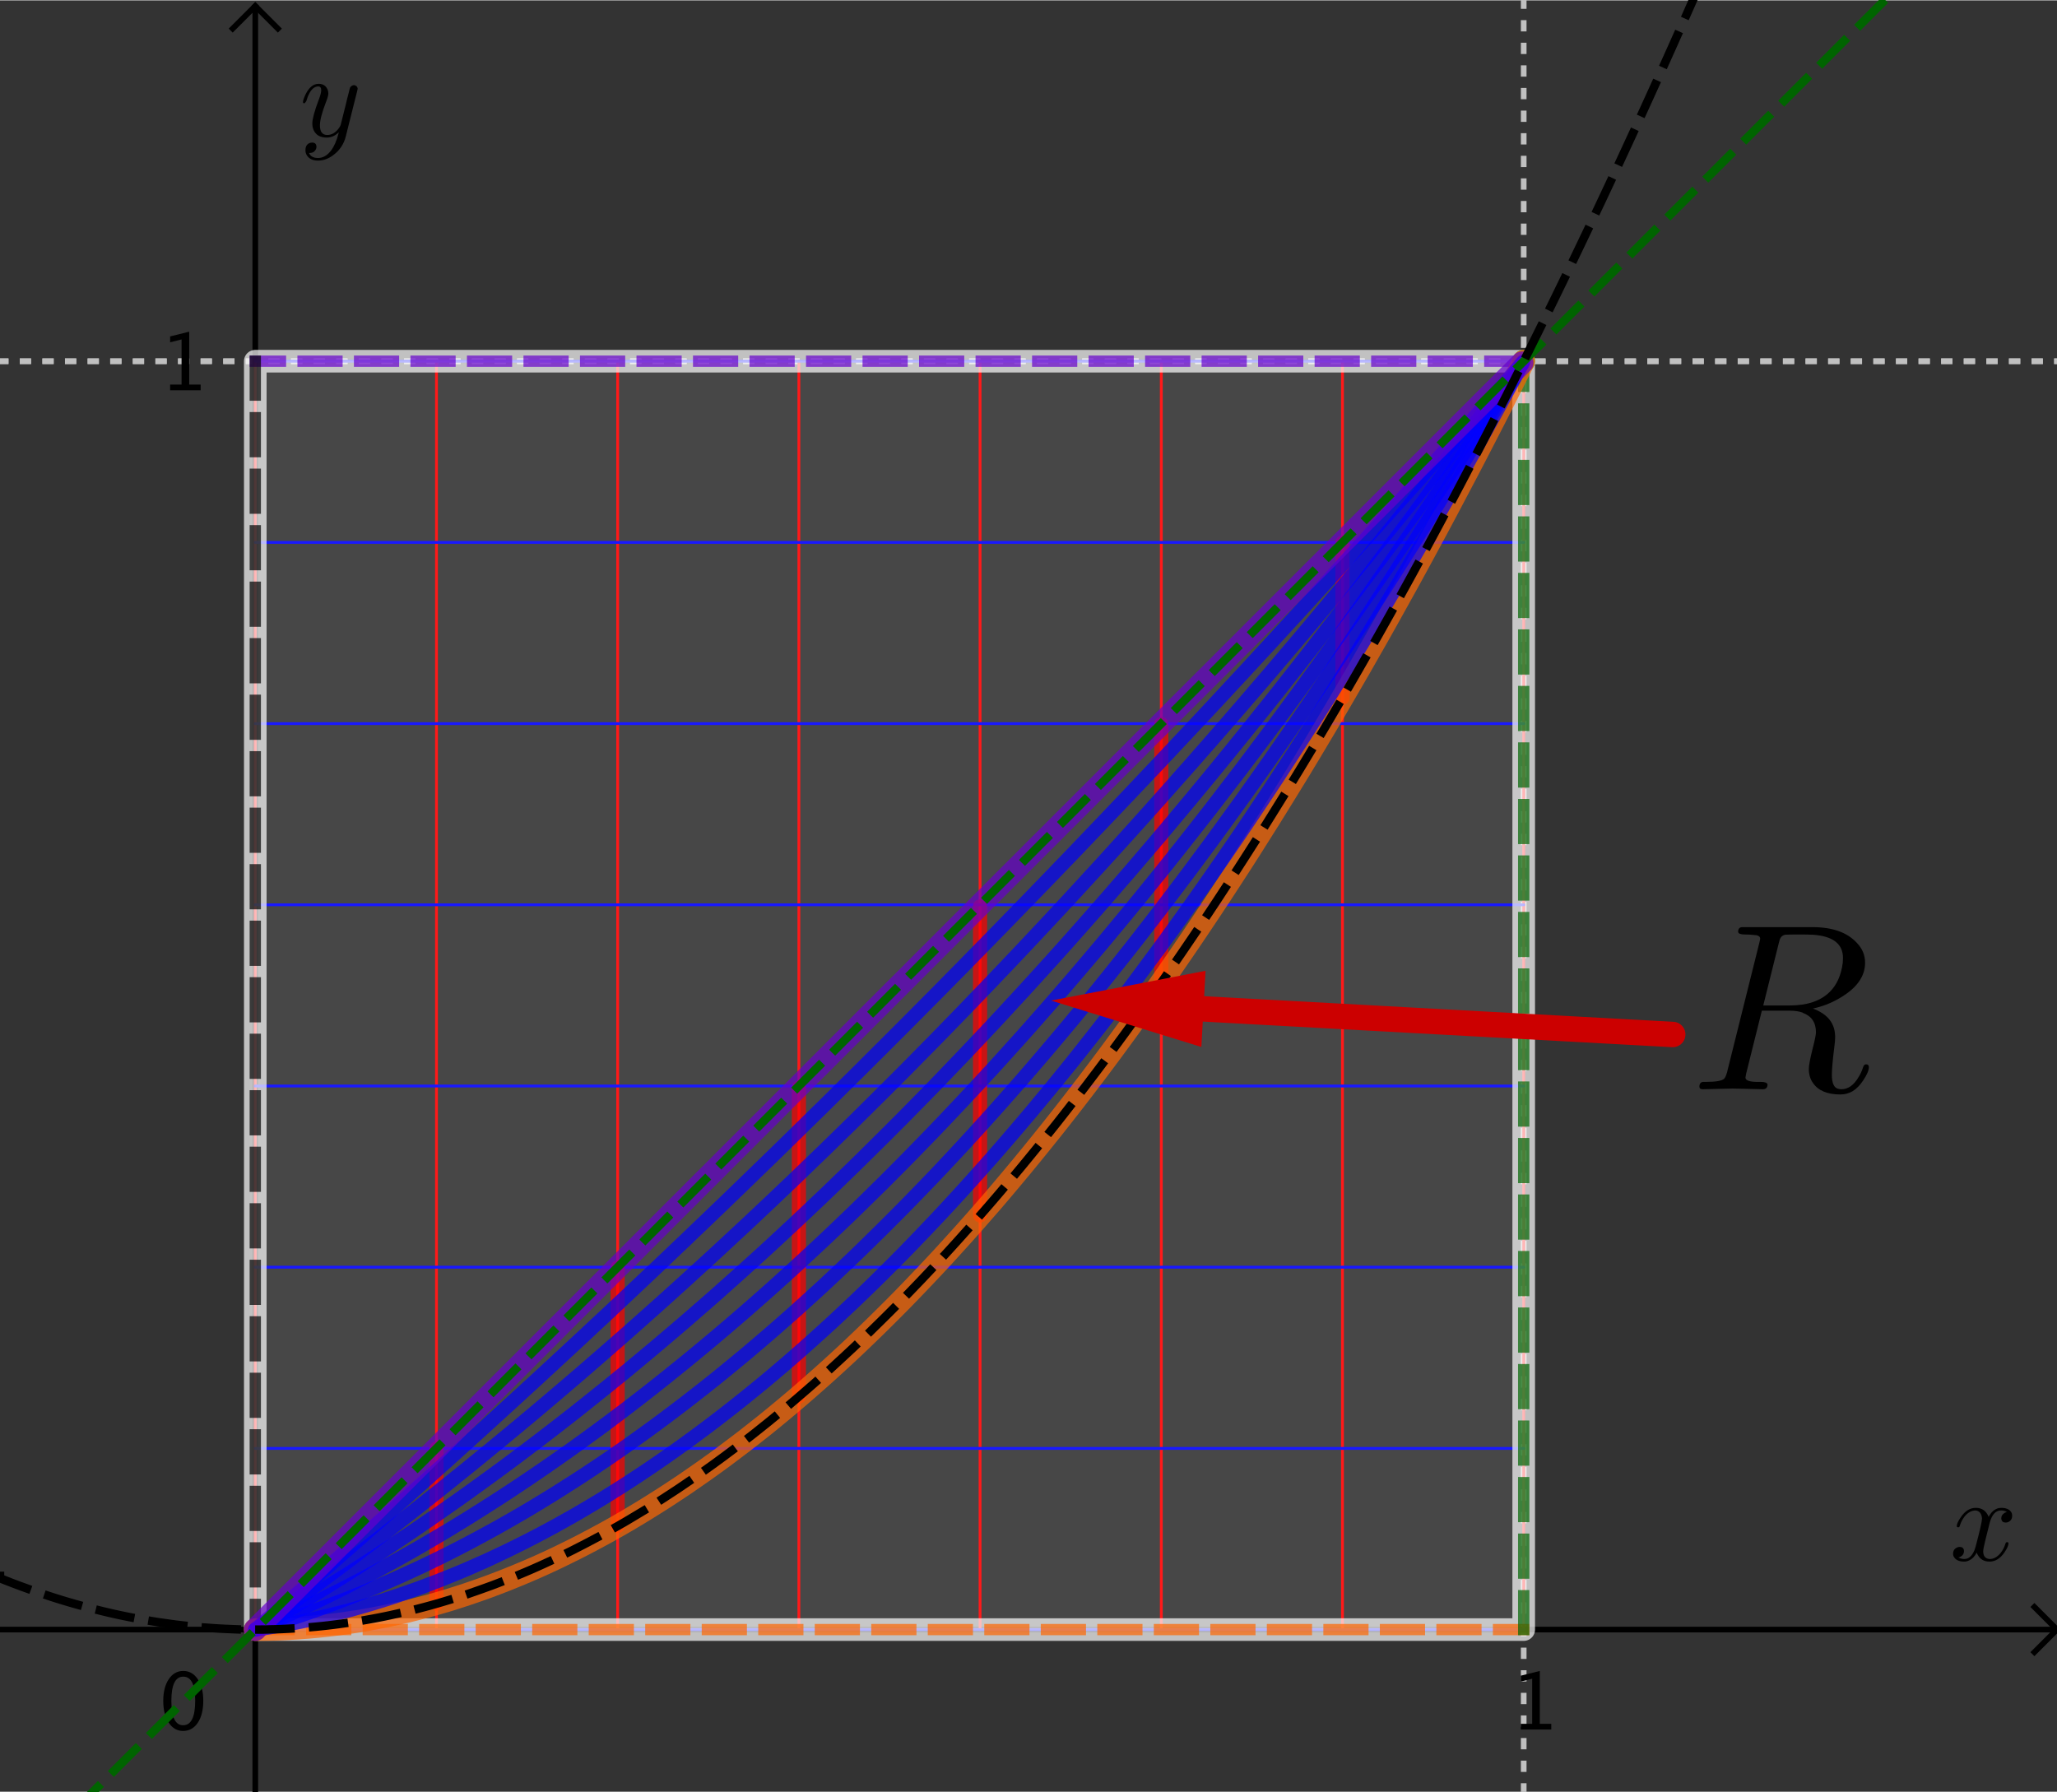 <?xml version="1.0" encoding="ISO-8859-1" standalone="no"?>

<svg 
     version="1.1"
     baseProfile="full"
     xmlns="http://www.w3.org/2000/svg"
     xmlns:xlink="http://www.w3.org/1999/xlink"
     xmlns:ev="http://www.w3.org/2001/xml-events"
     width="16.262cm"
     height="14.168cm"
     viewBox="0 0 364 317"
     >
<rect x="0" y="0" width="364" height="317" fill="#333333" stroke="none"/>
<title>

</title>
<g stroke-linejoin="miter" stroke-dashoffset="0" stroke-dasharray="none" stroke-width="1" stroke-miterlimit="10.000" stroke-linecap="square">
<clipPath id="clipe6839e3a-a35c-4500-aa3d-2e8037c25a36">
  <path d="M 0 0 L 0 318.00 L 365.00 318.00 L 365.00 0 z"/>
</clipPath>
<g clip-path="url(#clip1)">
<g stroke-linejoin="round" stroke-dasharray="1,3" stroke-linecap="butt" fill="none" stroke-opacity="1" stroke="#c0c0c0">
  <path d="M 269.63 0 L 269.63 318.00"/>
</g> <!-- drawing style -->
</g> <!-- clip1 -->
<clipPath id="clip63028ca9-a7fb-40c3-b190-2e045e3e9dfa">
  <path d="M 0 0 L 0 318.00 L 365.00 318.00 L 365.00 0 z"/>
</clipPath>
<g clip-path="url(#clip2)">
<g stroke-linejoin="round" stroke-dasharray="1,3" stroke-linecap="butt" fill="none" stroke-opacity="1" stroke="#c0c0c0">
  <path d="M 0 63.856 L 365.00 63.856"/>
</g> <!-- drawing style -->
</g> <!-- clip2 -->
<clipPath id="clip27c80ec1-d25a-4e8e-ab96-de0d7b9ffbfb">
  <path d="M 0 0 L 0 318.00 L 365.00 318.00 L 365.00 0 z"/>
</clipPath>
<g clip-path="url(#clip3)">
<g stroke-linejoin="round" stroke-dasharray="1,3" stroke-linecap="butt" fill="none" stroke-opacity="1" stroke="#c0c0c0">
  <path d="M 0 63.856 L 365.00 63.856"/>
</g> <!-- drawing style -->
</g> <!-- clip3 -->
<clipPath id="clip170b2257-d150-40ad-b6ee-d0aa8b58b415">
  <path d="M 0 0 L 0 318.00 L 365.00 318.00 L 365.00 0 z"/>
</clipPath>
<g clip-path="url(#clip4)">
<g stroke-linecap="butt" fill="none" stroke-opacity="1" stroke="#000000">
  <path d="M 45.174 2 L 45.174 318.00"/>
</g> <!-- drawing style -->
</g> <!-- clip4 -->
<clipPath id="clipe90a74ab-91cb-4cf3-ac68-3d9cf4eae4be">
  <path d="M 0 0 L 0 318.00 L 365.00 318.00 L 365.00 0 z"/>
</clipPath>
<g clip-path="url(#clip5)">
<g stroke-linecap="butt" fill="none" stroke-opacity="1" stroke="#000000">
  <path d="M 45.174 1 L 41.174 5"/>
</g> <!-- drawing style -->
</g> <!-- clip5 -->
<clipPath id="clipf931e694-342d-4e00-82be-7168f8972c1e">
  <path d="M 0 0 L 0 318.00 L 365.00 318.00 L 365.00 0 z"/>
</clipPath>
<g clip-path="url(#clip6)">
<g stroke-linecap="butt" fill="none" stroke-opacity="1" stroke="#000000">
  <path d="M 45.174 1 L 49.174 5"/>
</g> <!-- drawing style -->
</g> <!-- clip6 -->
<clipPath id="clip081c8f5f-5f9c-4728-a9a8-c6f49856ae03">
  <path d="M 0 0 L 0 318.00 L 365.00 318.00 L 365.00 0 z"/>
</clipPath>
<g clip-path="url(#clip7)">
<g stroke-linecap="butt" fill="none" stroke-opacity="1" stroke="#000000">
  <path d="M 0 288.31 L 363.00 288.31"/>
</g> <!-- drawing style -->
</g> <!-- clip7 -->
<clipPath id="clip78bfb3d8-84ce-48f0-b951-0d2d2f0ceac9">
  <path d="M 0 0 L 0 318.00 L 365.00 318.00 L 365.00 0 z"/>
</clipPath>
<g clip-path="url(#clip8)">
<g stroke-linecap="butt" fill="none" stroke-opacity="1" stroke="#000000">
  <path d="M 364.00 288.31 L 360.00 284.31"/>
</g> <!-- drawing style -->
</g> <!-- clip8 -->
<clipPath id="clip0b89dad9-8293-422d-acb1-4067fc0b8000">
  <path d="M 0 0 L 0 318.00 L 365.00 318.00 L 365.00 0 z"/>
</clipPath>
<g clip-path="url(#clip9)">
<g stroke-linecap="butt" fill="none" stroke-opacity="1" stroke="#000000">
  <path d="M 364.00 288.31 L 360.00 292.31"/>
</g> <!-- drawing style -->
</g> <!-- clip9 -->
<clipPath id="clipb4e1f9e9-b2c3-4eb4-9770-5211615630d3">
  <path d="M 0 0 L 0 318.00 L 365.00 318.00 L 365.00 0 z"/>
</clipPath>
<g clip-path="url(#clip10)">
<g fill-opacity="1" fill-rule="nonzero" stroke="none" fill="#000000">
  <path d="M 269.11 306.00 L 269.11 304.99 L 271.13 304.99 L 271.13 297.00 L 269.11 297.51 L 269.11 296.47 L 272.48 295.63 L 272.48 304.99 L 274.51 304.99 L 274.51 306.00 z"/>
</g> <!-- drawing style -->
</g> <!-- clip10 -->
<clipPath id="clip986d299f-8e08-443f-9e3b-2614177727cb">
  <path d="M 0 0 L 0 318.00 L 365.00 318.00 L 365.00 0 z"/>
</clipPath>
<g clip-path="url(#clip11)">
<g fill-opacity="1" fill-rule="nonzero" stroke="none" fill="#000000">
  <path d="M 30.105 69.000 L 30.105 67.988 L 32.129 67.988 L 32.129 60.004 L 30.105 60.510 L 30.105 59.471 L 33.482 58.630 L 33.482 67.988 L 35.506 67.988 L 35.506 69.000 z"/>
</g> <!-- drawing style -->
</g> <!-- clip11 -->
<clipPath id="clip67ad00c3-0c3b-432c-80e8-ce550d5bc729">
  <path d="M 0 0 L 0 318.00 L 365.00 318.00 L 365.00 0 z"/>
</clipPath>
<g clip-path="url(#clip12)">
<g fill-opacity="1" fill-rule="nonzero" stroke="none" fill="#000000">
  <path d="M 32.389 306.25 Q 30.823 306.25 29.856 304.78 Q 28.889 303.31 28.889 300.93 Q 28.889 298.54 29.863 297.09 Q 30.837 295.63 32.430 295.63 Q 34.022 295.63 34.997 297.09 Q 35.971 298.54 35.971 300.91 Q 35.971 303.35 34.997 304.80 Q 34.022 306.25 32.389 306.25 z M 32.402 305.24 Q 34.542 305.24 34.542 300.89 Q 34.542 296.64 32.430 296.64 Q 30.324 296.64 30.324 300.93 Q 30.324 305.24 32.402 305.24 z"/>
</g> <!-- drawing style -->
</g> <!-- clip12 -->
<g id="misc">
<clipPath id="clip52e7bf6b-d930-4c5e-9b9e-e46a2634c57e">
  <path d="M 0 0 L 0 318.00 L 365.00 318.00 L 365.00 0 z"/>
</clipPath>
<g clip-path="url(#clip13)">
<g fill-opacity="1" fill-rule="nonzero" stroke="none" fill="#ffffff">
  <path d="M 51.000 438.00 L 343.00 438.00 L 343.00 470.00 L 51.000 470.00 L 51.000 438.00 z"/>
</g> <!-- drawing style -->
</g> <!-- clip13 -->
<clipPath id="clipc500c1b1-a7be-40d1-95ec-68d5b80227cf">
  <path d="M 0 0 L 0 318.00 L 365.00 318.00 L 365.00 0 z"/>
</clipPath>
<g clip-path="url(#clip14)">
<g stroke-linejoin="round" stroke-linecap="round" fill="none" stroke-opacity=".541" stroke="#000000">
  <path d="M 51.500 438.50 L 343.50 438.50 L 343.50 470.50 L 51.500 470.50 L 51.500 438.50 z"/>
</g> <!-- drawing style -->
</g> <!-- clip14 -->
<clipPath id="clip70058182-e53d-469e-9a5b-40b340d4f0e9">
  <path d="M 0 0 L 0 318.00 L 365.00 318.00 L 365.00 0 z"/>
</clipPath>
<g clip-path="url(#clip15)">
<g fill-opacity="1" fill-rule="nonzero" stroke="none" fill="#000000">
  <path d="M 53.773 461.00 L 57.403 456.07 L 53.879 451.46 L 55.936 451.46 L 58.722 455.13 L 61.244 451.46 L 62.932 451.46 L 59.627 456.30 L 63.222 461.00 L 61.165 461.00 L 58.291 457.22 L 55.514 461.00 z"/>
</g> <!-- drawing style -->
</g> <!-- clip15 -->
<clipPath id="clipb130f64a-6f0a-41bd-8106-6eee53e03ecc">
  <path d="M 0 0 L 0 318.00 L 365.00 318.00 L 365.00 0 z"/>
</clipPath>
<g clip-path="url(#clip16)">
<g fill-opacity="1" fill-rule="nonzero" stroke="none" fill="#000000">
  <path d="M 31.699 461.00 L 31.699 459.21 Q 30.319 461.22 28.351 461.22 Q 27.103 461.22 26.364 460.43 Q 25.626 459.65 25.626 458.31 L 25.626 451.46 L 27.357 451.46 L 27.357 457.75 Q 27.357 458.82 27.669 459.27 Q 27.981 459.73 28.711 459.73 Q 30.293 459.73 31.699 457.64 L 31.699 451.46 L 33.431 451.46 L 33.431 461.00 z M 37.122 458.07 L 37.122 456.77 L 47.528 456.77 L 47.528 458.07 z M 37.122 454.82 L 37.122 453.52 L 47.528 453.52 L 47.528 454.82 z"/>
</g> <!-- drawing style -->
</g> <!-- clip16 -->
<clipPath id="clip12f171c3-a7d6-4e96-a474-2407e108a0dc">
  <path d="M 0 0 L 0 318.00 L 365.00 318.00 L 365.00 0 z"/>
</clipPath>
<g clip-path="url(#clip17)">
<g fill-opacity="1" fill-rule="nonzero" stroke="none" fill="#ffffff">
  <path d="M 51.000 473.00 L 343.00 473.00 L 343.00 505.00 L 51.000 505.00 L 51.000 473.00 z"/>
</g> <!-- drawing style -->
</g> <!-- clip17 -->
<clipPath id="clip06473973-2d49-4de2-8acb-ade5a1e73971">
  <path d="M 0 0 L 0 318.00 L 365.00 318.00 L 365.00 0 z"/>
</clipPath>
<g clip-path="url(#clip18)">
<g stroke-linejoin="round" stroke-linecap="round" fill="none" stroke-opacity=".541" stroke="#000000">
  <path d="M 51.500 473.50 L 343.50 473.50 L 343.50 505.50 L 51.500 505.50 L 51.500 473.50 z"/>
</g> <!-- drawing style -->
</g> <!-- clip18 -->
<clipPath id="clip0a430938-8111-42c6-a92d-6425205c24ff">
  <path d="M 0 0 L 0 318.00 L 365.00 318.00 L 365.00 0 z"/>
</clipPath>
<g clip-path="url(#clip19)">
<g fill-opacity="1" fill-rule="nonzero" stroke="none" fill="#000000">
  <path d="M 58.203 497.41 L 58.203 498.60 Q 56.305 497.31 55.193 495.09 Q 54.081 492.87 54.081 490.36 Q 54.081 487.85 55.193 485.63 Q 56.305 483.41 58.203 482.12 L 58.203 483.32 Q 56.911 484.72 56.362 486.34 Q 55.812 487.96 55.812 490.36 Q 55.812 492.77 56.362 494.38 Q 56.911 496.00 58.203 497.41 z M 61.561 496.00 L 61.561 494.70 L 64.162 494.70 L 64.162 484.43 L 61.561 485.08 L 61.561 483.75 L 65.902 482.67 L 65.902 494.70 L 68.504 494.70 L 68.504 496.00 z M 77.231 491.45 L 77.231 490.15 L 85.036 490.15 L 85.036 491.45 z M 94.326 499.47 L 95.873 496.00 L 92.182 486.46 L 94.054 486.46 L 96.787 493.64 L 99.705 486.46 L 101.34 486.46 L 96.128 499.47 z M 102.10 497.41 L 102.10 498.60 Q 103.99 497.31 105.11 495.09 Q 106.22 492.87 106.22 490.36 Q 106.22 487.85 105.11 485.63 Q 103.99 483.41 102.10 482.12 L 102.10 483.32 Q 103.39 484.72 103.94 486.34 Q 104.49 487.96 104.49 490.36 Q 104.49 492.77 103.94 494.38 Q 103.39 496.00 102.10 497.41 z M 113.77 496.00 L 117.40 491.07 L 113.87 486.46 L 115.93 486.46 L 118.72 490.13 L 121.24 486.46 L 122.93 486.46 L 119.62 491.30 L 123.22 496.00 L 121.16 496.00 L 118.29 492.22 L 115.51 496.00 z M 125.34 487.88 L 125.34 486.81 Q 125.92 485.80 126.94 484.89 L 127.56 484.35 Q 128.93 483.12 128.93 482.09 Q 128.93 480.78 127.50 480.78 Q 126.65 480.78 125.54 481.38 L 125.54 480.35 Q 126.65 479.88 127.75 479.88 Q 128.90 479.88 129.61 480.47 Q 130.31 481.07 130.31 482.04 Q 130.31 483.26 128.69 484.59 L 128.23 484.97 Q 127.06 485.94 126.85 486.81 L 130.27 486.81 L 130.27 487.88 z M 143.83 496.00 L 143.83 491.45 L 139.27 491.45 L 139.27 490.15 L 143.83 490.15 L 143.83 485.59 L 145.13 485.59 L 145.13 490.15 L 149.68 490.15 L 149.68 491.45 L 145.13 491.45 L 145.13 496.00 z M 158.10 496.00 L 161.73 491.07 L 158.21 486.46 L 160.26 486.46 L 163.05 490.13 L 165.57 486.46 L 167.26 486.46 L 163.95 491.30 L 167.55 496.00 L 165.49 496.00 L 162.62 492.22 L 159.84 496.00 z M 176.35 499.47 L 177.89 496.00 L 174.20 486.46 L 176.07 486.46 L 178.81 493.64 L 181.72 486.46 L 183.36 486.46 L 178.15 499.47 z"/>
</g> <!-- drawing style -->
</g> <!-- clip19 -->
<clipPath id="clip066fcf62-fb36-4831-8dfb-aa2292bbec77">
  <path d="M 0 0 L 0 318.00 L 365.00 318.00 L 365.00 0 z"/>
</clipPath>
<g clip-path="url(#clip20)">
<g fill-opacity="1" fill-rule="nonzero" stroke="none" fill="#000000">
  <path d="M 28.709 496.00 L 25.158 486.46 L 26.890 486.46 L 29.667 493.88 L 32.594 486.46 L 34.211 486.46 L 30.440 496.00 z M 36.268 493.07 L 36.268 491.77 L 46.674 491.77 L 46.674 493.07 z M 36.268 489.82 L 36.268 488.52 L 46.674 488.52 L 46.674 489.82 z"/>
</g> <!-- drawing style -->
</g> <!-- clip20 -->
</g><!-- misc -->
<g id="layer0">
<clipPath id="clipe992eb01-f61b-4d3e-ae5e-f6c94797a0a9">
  <path d="M 0 0 L 0 318.00 L 365.00 318.00 L 365.00 0 z"/>
</clipPath>
<g clip-path="url(#clip21)">
<g stroke-linejoin="round" stroke-width=".5" stroke-linecap="round" fill="none" stroke-opacity="1" stroke="#ff0000">
  <path d="M 45.174 288.31 L 45.174 63.856"/>
<title>List vertical</title>
<desc>List vertical: Sequence(Segment(A + i (B - A) / n, D + i (C - D) / n), i, 0, n)</desc>

</g> <!-- drawing style -->
</g> <!-- clip21 -->
<clipPath id="clipa4713fad-3ca9-4edc-8d52-8e5e3b7d2674">
  <path d="M 0 0 L 0 318.00 L 365.00 318.00 L 365.00 0 z"/>
</clipPath>
<g clip-path="url(#clip22)">
<g stroke-linejoin="round" stroke-width=".5" stroke-linecap="round" fill="none" stroke-opacity="1" stroke="#ff0000">
  <path d="M 77.239 288.31 L 77.239 63.856"/>
<title>List vertical</title>
<desc>List vertical: Sequence(Segment(A + i (B - A) / n, D + i (C - D) / n), i, 0, n)</desc>

</g> <!-- drawing style -->
</g> <!-- clip22 -->
<clipPath id="clip62320a7a-7dce-4726-984c-05259c0613bd">
  <path d="M 0 0 L 0 318.00 L 365.00 318.00 L 365.00 0 z"/>
</clipPath>
<g clip-path="url(#clip23)">
<g stroke-linejoin="round" stroke-width=".5" stroke-linecap="round" fill="none" stroke-opacity="1" stroke="#ff0000">
  <path d="M 109.30 288.31 L 109.30 63.856"/>
<title>List vertical</title>
<desc>List vertical: Sequence(Segment(A + i (B - A) / n, D + i (C - D) / n), i, 0, n)</desc>

</g> <!-- drawing style -->
</g> <!-- clip23 -->
<clipPath id="clip2dba4556-b233-4cc5-86f1-2293bf8d5aea">
  <path d="M 0 0 L 0 318.00 L 365.00 318.00 L 365.00 0 z"/>
</clipPath>
<g clip-path="url(#clip24)">
<g stroke-linejoin="round" stroke-width=".5" stroke-linecap="round" fill="none" stroke-opacity="1" stroke="#ff0000">
  <path d="M 141.37 288.31 L 141.37 63.856"/>
<title>List vertical</title>
<desc>List vertical: Sequence(Segment(A + i (B - A) / n, D + i (C - D) / n), i, 0, n)</desc>

</g> <!-- drawing style -->
</g> <!-- clip24 -->
<clipPath id="clipb762b305-b934-4c97-bceb-e976da23c4c1">
  <path d="M 0 0 L 0 318.00 L 365.00 318.00 L 365.00 0 z"/>
</clipPath>
<g clip-path="url(#clip25)">
<g stroke-linejoin="round" stroke-width=".5" stroke-linecap="round" fill="none" stroke-opacity="1" stroke="#ff0000">
  <path d="M 173.43 288.31 L 173.43 63.856"/>
<title>List vertical</title>
<desc>List vertical: Sequence(Segment(A + i (B - A) / n, D + i (C - D) / n), i, 0, n)</desc>

</g> <!-- drawing style -->
</g> <!-- clip25 -->
<clipPath id="clip35008c43-96de-4f0e-b524-e6dbc472220d">
  <path d="M 0 0 L 0 318.00 L 365.00 318.00 L 365.00 0 z"/>
</clipPath>
<g clip-path="url(#clip26)">
<g stroke-linejoin="round" stroke-width=".5" stroke-linecap="round" fill="none" stroke-opacity="1" stroke="#ff0000">
  <path d="M 205.50 288.31 L 205.50 63.856"/>
<title>List vertical</title>
<desc>List vertical: Sequence(Segment(A + i (B - A) / n, D + i (C - D) / n), i, 0, n)</desc>

</g> <!-- drawing style -->
</g> <!-- clip26 -->
<clipPath id="clip24fb86ec-91b4-4d04-ab7d-ed306775f47a">
  <path d="M 0 0 L 0 318.00 L 365.00 318.00 L 365.00 0 z"/>
</clipPath>
<g clip-path="url(#clip27)">
<g stroke-linejoin="round" stroke-width=".5" stroke-linecap="round" fill="none" stroke-opacity="1" stroke="#ff0000">
  <path d="M 237.56 288.31 L 237.56 63.856"/>
<title>List vertical</title>
<desc>List vertical: Sequence(Segment(A + i (B - A) / n, D + i (C - D) / n), i, 0, n)</desc>

</g> <!-- drawing style -->
</g> <!-- clip27 -->
<clipPath id="clip73c8025b-8588-45ec-9e6b-384a3aeedfca">
  <path d="M 0 0 L 0 318.00 L 365.00 318.00 L 365.00 0 z"/>
</clipPath>
<g clip-path="url(#clip28)">
<g stroke-linejoin="round" stroke-width=".5" stroke-linecap="round" fill="none" stroke-opacity="1" stroke="#ff0000">
  <path d="M 269.63 288.31 L 269.63 63.856"/>
<title>List vertical</title>
<desc>List vertical: Sequence(Segment(A + i (B - A) / n, D + i (C - D) / n), i, 0, n)</desc>

</g> <!-- drawing style -->
</g> <!-- clip28 -->
<clipPath id="clip0d6e5c55-f664-42bc-9aa1-171374e379bc">
  <path d="M 0 0 L 0 318.00 L 365.00 318.00 L 365.00 0 z"/>
</clipPath>
<g clip-path="url(#clip29)">
<g stroke-linejoin="round" stroke-width=".5" stroke-linecap="round" fill="none" stroke-opacity="1" stroke="#0000ff">
  <path d="M 45.174 288.31 L 269.63 288.31"/>
<title>List horizontal</title>
<desc>List horizontal: Sequence(Segment(A + i (D - A) / n, B + i (C - B) / n), i, 0, n)</desc>

</g> <!-- drawing style -->
</g> <!-- clip29 -->
<clipPath id="clip5c7b5117-0e50-48b2-8d12-2b24f2e38df7">
  <path d="M 0 0 L 0 318.00 L 365.00 318.00 L 365.00 0 z"/>
</clipPath>
<g clip-path="url(#clip30)">
<g stroke-linejoin="round" stroke-width=".5" stroke-linecap="round" fill="none" stroke-opacity="1" stroke="#0000ff">
  <path d="M 45.174 256.25 L 269.63 256.25"/>
<title>List horizontal</title>
<desc>List horizontal: Sequence(Segment(A + i (D - A) / n, B + i (C - B) / n), i, 0, n)</desc>

</g> <!-- drawing style -->
</g> <!-- clip30 -->
<clipPath id="clip234863cb-98ca-4143-bb5f-1647977aa3fd">
  <path d="M 0 0 L 0 318.00 L 365.00 318.00 L 365.00 0 z"/>
</clipPath>
<g clip-path="url(#clip31)">
<g stroke-linejoin="round" stroke-width=".5" stroke-linecap="round" fill="none" stroke-opacity="1" stroke="#0000ff">
  <path d="M 45.174 224.18 L 269.63 224.18"/>
<title>List horizontal</title>
<desc>List horizontal: Sequence(Segment(A + i (D - A) / n, B + i (C - B) / n), i, 0, n)</desc>

</g> <!-- drawing style -->
</g> <!-- clip31 -->
<clipPath id="clipeb9479b1-1b8b-4233-9fff-970b5f36f3c3">
  <path d="M 0 0 L 0 318.00 L 365.00 318.00 L 365.00 0 z"/>
</clipPath>
<g clip-path="url(#clip32)">
<g stroke-linejoin="round" stroke-width=".5" stroke-linecap="round" fill="none" stroke-opacity="1" stroke="#0000ff">
  <path d="M 45.174 192.12 L 269.63 192.12"/>
<title>List horizontal</title>
<desc>List horizontal: Sequence(Segment(A + i (D - A) / n, B + i (C - B) / n), i, 0, n)</desc>

</g> <!-- drawing style -->
</g> <!-- clip32 -->
<clipPath id="clipef90bd6a-d1a5-443a-90a9-41ebe8a33619">
  <path d="M 0 0 L 0 318.00 L 365.00 318.00 L 365.00 0 z"/>
</clipPath>
<g clip-path="url(#clip33)">
<g stroke-linejoin="round" stroke-width=".5" stroke-linecap="round" fill="none" stroke-opacity="1" stroke="#0000ff">
  <path d="M 45.174 160.05 L 269.63 160.05"/>
<title>List horizontal</title>
<desc>List horizontal: Sequence(Segment(A + i (D - A) / n, B + i (C - B) / n), i, 0, n)</desc>

</g> <!-- drawing style -->
</g> <!-- clip33 -->
<clipPath id="clipcae58a98-eeb1-401b-bad8-203f779db094">
  <path d="M 0 0 L 0 318.00 L 365.00 318.00 L 365.00 0 z"/>
</clipPath>
<g clip-path="url(#clip34)">
<g stroke-linejoin="round" stroke-width=".5" stroke-linecap="round" fill="none" stroke-opacity="1" stroke="#0000ff">
  <path d="M 45.174 127.99 L 269.63 127.99"/>
<title>List horizontal</title>
<desc>List horizontal: Sequence(Segment(A + i (D - A) / n, B + i (C - B) / n), i, 0, n)</desc>

</g> <!-- drawing style -->
</g> <!-- clip34 -->
<clipPath id="clip44e4446a-368f-43d4-87cb-c249de8e5e5e">
  <path d="M 0 0 L 0 318.00 L 365.00 318.00 L 365.00 0 z"/>
</clipPath>
<g clip-path="url(#clip35)">
<g stroke-linejoin="round" stroke-width=".5" stroke-linecap="round" fill="none" stroke-opacity="1" stroke="#0000ff">
  <path d="M 45.174 95.921 L 269.63 95.921"/>
<title>List horizontal</title>
<desc>List horizontal: Sequence(Segment(A + i (D - A) / n, B + i (C - B) / n), i, 0, n)</desc>

</g> <!-- drawing style -->
</g> <!-- clip35 -->
<clipPath id="clip145ef905-4ae2-4173-b76d-dde3c6f451ec">
  <path d="M 0 0 L 0 318.00 L 365.00 318.00 L 365.00 0 z"/>
</clipPath>
<g clip-path="url(#clip36)">
<g stroke-linejoin="round" stroke-width=".5" stroke-linecap="round" fill="none" stroke-opacity="1" stroke="#0000ff">
  <path d="M 45.174 63.856 L 269.63 63.856"/>
<title>List horizontal</title>
<desc>List horizontal: Sequence(Segment(A + i (D - A) / n, B + i (C - B) / n), i, 0, n)</desc>

</g> <!-- drawing style -->
</g> <!-- clip36 -->
<clipPath id="clipbd27f13c-f1aa-4a80-af7a-23289f3536b2">
  <path d="M 0 0 L 0 318.00 L 365.00 318.00 L 365.00 0 z"/>
</clipPath>
<g clip-path="url(#clip37)">
<g fill-opacity=".098" fill-rule="evenodd" stroke="none" fill="#ffffff">
  <path d="M 45.174 288.31 L 269.63 288.31 L 269.63 63.856 L 45.174 63.856 z"/>
<title>Polygon square</title>
<desc>Polygon square: Polygon(A, B, 4)</desc>

</g> <!-- drawing style -->
</g> <!-- clip37 -->
<clipPath id="clip1db515e2-ce65-4e49-80e6-131f82b13548">
  <path d="M 0 0 L 0 318.00 L 365.00 318.00 L 365.00 0 z"/>
</clipPath>
<g clip-path="url(#clip38)">
<g stroke-linejoin="round" stroke-width="4" stroke-linecap="round" fill="none" stroke-opacity=".698" stroke="#ffffff">
  <path d="M 45.174 288.31 L 269.63 288.31 L 269.63 63.856 L 45.174 63.856 z"/>
<title>Polygon square</title>
<desc>Polygon square: Polygon(A, B, 4)</desc>

</g> <!-- drawing style -->
</g> <!-- clip38 -->
<g transform="matrix(21.000, 0, 0, 21.000, 0, 0)">
<clipPath id="clipf18ea7a9-9bb0-4901-8ccb-8038deb058f2">
  <path d="M 0 0 L 0 15.143 L 17.381 15.143 L 17.381 0 z"/>
</clipPath>
<g clip-path="url(#clip39)">
<g fill-opacity="1" fill-rule="nonzero" stroke="none" fill="#dbdbdb">
  <path d="M -.191 20.476 L 38.167 20.476 L 38.167 26.612 L -.191 26.612 L -.191 20.476 z"/>
<title>\definecolor{e}{rgb}{0.86,0.86,0.86}\colorbox{e}{\text{                             \\                                 \\                       \\                   \\               \\                         \\                                     \\                                            \\                                                  \\                                           \\                                                                                                               }</title>
<desc>text1 = “\definecolor{e}{rgb}{0.86,0.86,0.86}\colorbox{e}{\text{                             \\                                 \\                       \\                   \\               \\                         \\                                     \\                                            \\                                                  \\                                           \\                                                                                                               }”</desc>

</g> <!-- drawing style -->
</g> <!-- clip39 -->
</g> <!-- transform -->
<g transform="matrix(21.000, 0, 0, 21.000, 0, 0)">
<clipPath id="clipe1b62955-980c-4099-b17c-22fb3d8b18ab">
  <path d="M 0 0 L 0 15.143 L 17.381 15.143 L 17.381 0 z"/>
</clipPath>
<g clip-path="url(#clip40)">
<g stroke-width=".095" stroke-linecap="butt" fill="none" stroke-opacity="1" stroke="#dbdbdb">
  <path d="M -.191 20.476 L 38.167 20.476 L 38.167 26.612 L -.191 26.612 L -.191 20.476 z"/>
<title>\definecolor{e}{rgb}{0.86,0.86,0.86}\colorbox{e}{\text{                             \\                                 \\                       \\                   \\               \\                         \\                                     \\                                            \\                                                  \\                                           \\                                                                                                               }</title>
<desc>text1 = “\definecolor{e}{rgb}{0.86,0.86,0.86}\colorbox{e}{\text{                             \\                                 \\                       \\                   \\               \\                         \\                                     \\                                            \\                                                  \\                                           \\                                                                                                               }”</desc>

</g> <!-- drawing style -->
</g> <!-- clip40 -->
</g> <!-- transform -->
</g><!-- layer0 -->
<g id="layer1">
<clipPath id="clip0f657544-4adf-4798-bee8-186796c4d5b6">
  <path d="M 0 0 L 0 318.00 L 365.00 318.00 L 365.00 0 z"/>
</clipPath>
<g clip-path="url(#clip41)">
<g stroke-linejoin="round" stroke-dasharray="6,4" stroke-width="2" stroke-linecap="butt" fill="none" stroke-opacity=".698" stroke="#ff6600">
  <path d="M 45.174 288.31 L 269.63 288.31"/>
<title>Segment f</title>
<desc>Segment f: Segment A, B</desc>

</g> <!-- drawing style -->
</g> <!-- clip41 -->
<clipPath id="clipdec0e019-cfe2-4c66-b869-01e1d690f489">
  <path d="M 0 0 L 0 318.00 L 365.00 318.00 L 365.00 0 z"/>
</clipPath>
<g clip-path="url(#clip42)">
<g stroke-linejoin="round" stroke-dasharray="6,4" stroke-width="2" stroke-linecap="butt" fill="none" stroke-opacity=".698" stroke="#006400">
  <path d="M 269.63 288.31 L 269.63 63.856"/>
<title>Segment g</title>
<desc>Segment g: Segment B, C</desc>

</g> <!-- drawing style -->
</g> <!-- clip42 -->
<clipPath id="clipc33c14fe-4781-4790-98b8-107cdc18f914">
  <path d="M 0 0 L 0 318.00 L 365.00 318.00 L 365.00 0 z"/>
</clipPath>
<g clip-path="url(#clip43)">
<g stroke-linejoin="round" stroke-dasharray="6,4" stroke-width="2" stroke-linecap="butt" fill="none" stroke-opacity=".698" stroke="#6600cc">
  <path d="M 269.63 63.856 L 45.174 63.856"/>
<title>Segment h</title>
<desc>Segment h: Segment C, D</desc>

</g> <!-- drawing style -->
</g> <!-- clip43 -->
<clipPath id="clip1f29b14f-1f48-45a9-bb02-6592063abe59">
  <path d="M 0 0 L 0 318.00 L 365.00 318.00 L 365.00 0 z"/>
</clipPath>
<g clip-path="url(#clip44)">
<g stroke-linejoin="round" stroke-dasharray="6,4" stroke-width="2" stroke-linecap="butt" fill="none" stroke-opacity=".698" stroke="#000000">
  <path d="M 45.174 63.856 L 45.174 288.31"/>
<title>Segment i</title>
<desc>Segment i: Segment D, A</desc>

</g> <!-- drawing style -->
</g> <!-- clip44 -->
</g><!-- layer1 -->
<g id="layer2">
<clipPath id="clip431f1415-16d9-46f5-a9ff-1847986e1e3d">
  <path d="M 0 0 L 0 318.00 L 365.00 318.00 L 365.00 0 z"/>
</clipPath>
<g clip-path="url(#clip45)">
<g stroke-linejoin="round" stroke-width="4" stroke-linecap="round" fill="none" stroke-opacity=".698" stroke="#000000">
  <path d="M 45.174 288.31 L 45.174 288.31"/>
<title>Locus E1</title>
<desc>Locus E1: Locus(C1, A1)</desc>

</g> <!-- drawing style -->
</g> <!-- clip45 -->
<clipPath id="clip658f0475-dca4-4630-a210-4d5f38551ee2">
  <path d="M 0 0 L 0 318.00 L 365.00 318.00 L 365.00 0 z"/>
</clipPath>
<g clip-path="url(#clip46)">
<g stroke-linejoin="round" stroke-width="2.5" stroke-linecap="round" fill="none" stroke-opacity=".698" stroke="#ff0000">
  <path d="M 77.239 269.99 L 77.239 269.99 M 77.239 283.73 L 77.239 283.73 L 77.239 283.23 L 77.239 282.58 L 77.239 281.94 L 77.239 281.29 L 77.239 280.65 L 77.239 280.01 L 77.239 279.36 L 77.239 278.72 L 77.239 278.07 L 77.239 277.43 L 77.239 276.79 L 77.239 276.14 L 77.239 275.50 L 77.239 274.85 L 77.239 274.21 L 77.239 273.56 L 77.239 272.92 L 77.239 272.28 L 77.239 271.63 L 77.239 270.99 L 77.239 270.34 L 77.239 269.70 L 77.239 269.06 L 77.239 268.41 L 77.239 267.77 L 77.239 267.12 L 77.239 266.48 L 77.239 265.83 L 77.239 265.19 L 77.239 264.55 L 77.239 263.90 L 77.239 263.26 L 77.239 262.61 L 77.239 261.97 L 77.239 261.33 L 77.239 260.68 L 77.239 260.04 L 77.239 259.39 L 77.239 258.75 L 77.239 258.10 L 77.239 257.46 L 77.239 256.82 L 77.239 256.28 M 77.239 269.99 L 77.239 269.99"/>
<title>Locus E2</title>
<desc>Locus E2: Locus(C2, A2)</desc>

</g> <!-- drawing style -->
</g> <!-- clip46 -->
<clipPath id="clip69a701bd-02c4-415a-8510-bff1facbbb31">
  <path d="M 0 0 L 0 318.00 L 365.00 318.00 L 365.00 0 z"/>
</clipPath>
<g clip-path="url(#clip47)">
<g stroke-linejoin="round" stroke-width="2.5" stroke-linecap="round" fill="none" stroke-opacity=".698" stroke="#ff0000">
  <path d="M 109.30 247.08 L 109.30 247.08 M 109.30 269.99 L 109.30 269.99 L 109.30 269.15 L 109.30 268.43 L 109.30 267.72 L 109.30 267.00 L 109.30 266.29 L 109.30 265.57 L 109.30 264.86 L 109.30 264.14 L 109.30 263.42 L 109.30 262.71 L 109.30 261.99 L 109.30 261.28 L 109.30 260.56 L 109.30 259.84 L 109.30 259.13 L 109.30 258.41 L 109.30 257.70 L 109.30 256.98 L 109.30 256.27 L 109.30 255.55 L 109.30 254.83 L 109.30 254.12 L 109.30 253.40 L 109.30 252.69 L 109.30 251.97 L 109.30 251.26 L 109.30 250.54 L 109.30 249.82 L 109.30 249.11 L 109.30 248.39 L 109.30 247.68 L 109.30 246.96 L 109.30 246.25 L 109.30 245.53 L 109.30 244.81 L 109.30 244.10 L 109.30 243.38 L 109.30 242.67 L 109.30 241.95 L 109.30 241.24 L 109.30 240.52 L 109.30 239.80 L 109.30 239.09 L 109.30 238.37 L 109.30 237.66 L 109.30 236.94 L 109.30 236.23 L 109.30 235.51 L 109.30 234.79 L 109.30 234.08 L 109.30 233.36 L 109.30 232.65 L 109.30 231.93 L 109.30 231.22 L 109.30 230.50 L 109.30 229.78 L 109.30 229.07 L 109.30 228.35 L 109.30 227.64 L 109.30 226.92 L 109.30 226.21 L 109.30 225.49 L 109.30 224.77 L 109.30 224.24 M 109.30 247.08 L 109.30 247.08"/>
<title>Locus E3</title>
<desc>Locus E3: Locus(C3, A3)</desc>

</g> <!-- drawing style -->
</g> <!-- clip47 -->
<clipPath id="clipcd777cc0-92c7-4965-9204-ea85aee536ca">
  <path d="M 0 0 L 0 318.00 L 365.00 318.00 L 365.00 0 z"/>
</clipPath>
<g clip-path="url(#clip48)">
<g stroke-linejoin="round" stroke-width="2.5" stroke-linecap="round" fill="none" stroke-opacity=".698" stroke="#ff0000">
  <path d="M 141.37 219.60 L 141.37 219.60 M 141.37 247.08 L 141.37 247.08 L 141.37 246.51 L 141.37 245.65 L 141.37 244.79 L 141.37 243.93 L 141.37 243.07 L 141.37 242.21 L 141.37 241.35 L 141.37 240.50 L 141.37 239.64 L 141.37 238.78 L 141.37 237.92 L 141.37 237.06 L 141.37 236.20 L 141.37 235.34 L 141.37 234.48 L 141.37 233.62 L 141.37 232.77 L 141.37 231.91 L 141.37 231.05 L 141.37 230.19 L 141.37 229.33 L 141.37 228.47 L 141.37 227.61 L 141.37 226.75 L 141.37 225.89 L 141.37 225.04 L 141.37 224.18 L 141.37 223.32 L 141.37 222.46 L 141.37 221.60 L 141.37 220.74 L 141.37 219.88 L 141.37 219.02 L 141.37 218.16 L 141.37 217.31 L 141.37 216.45 L 141.37 215.59 L 141.37 214.73 L 141.37 213.87 L 141.37 213.01 L 141.37 212.15 L 141.37 211.29 L 141.37 210.43 L 141.37 209.58 L 141.37 208.72 L 141.37 207.86 L 141.37 207.00 L 141.37 206.14 L 141.37 205.28 L 141.37 204.42 L 141.37 203.56 L 141.37 202.70 L 141.37 201.85 L 141.37 200.99 L 141.37 200.13 L 141.37 199.27 L 141.37 198.41 L 141.37 197.55 L 141.37 196.69 L 141.37 195.83 L 141.37 194.97 L 141.37 194.12 L 141.37 193.26 L 141.37 192.40 M 141.37 219.60 L 141.37 219.60"/>
<title>Locus E4</title>
<desc>Locus E4: Locus(C4, A4)</desc>

</g> <!-- drawing style -->
</g> <!-- clip48 -->
<clipPath id="clipba4b24e9-6ac9-4b6d-9653-61143c0f8bca">
  <path d="M 0 0 L 0 318.00 L 365.00 318.00 L 365.00 0 z"/>
</clipPath>
<g clip-path="url(#clip49)">
<g stroke-linejoin="round" stroke-width="2.5" stroke-linecap="round" fill="none" stroke-opacity=".698" stroke="#ff0000">
  <path d="M 173.43 187.53 L 173.43 187.53 M 173.43 215.02 L 173.43 215.02 L 173.43 214.44 L 173.43 213.58 L 173.43 212.73 L 173.43 211.87 L 173.43 211.01 L 173.43 210.15 L 173.43 209.29 L 173.43 208.43 L 173.43 207.57 L 173.43 206.71 L 173.43 205.85 L 173.43 205.00 L 173.43 204.14 L 173.43 203.28 L 173.43 202.42 L 173.43 201.56 L 173.43 200.70 L 173.43 199.84 L 173.43 198.98 L 173.43 198.12 L 173.43 197.27 L 173.43 196.41 L 173.43 195.55 L 173.43 194.69 L 173.43 193.83 L 173.43 192.97 L 173.43 192.11 L 173.43 191.25 L 173.43 190.39 L 173.43 189.54 L 173.43 188.68 L 173.43 187.82 L 173.43 186.96 L 173.43 186.10 L 173.43 185.24 L 173.43 184.38 L 173.43 183.52 L 173.43 182.66 L 173.43 181.81 L 173.43 180.95 L 173.43 180.09 L 173.43 179.23 L 173.43 178.37 L 173.43 177.51 L 173.43 176.65 L 173.43 175.79 L 173.43 174.93 L 173.43 174.08 L 173.43 173.22 L 173.43 172.36 L 173.43 171.50 L 173.43 170.64 L 173.43 169.78 L 173.43 168.92 L 173.43 168.06 L 173.43 167.20 L 173.43 166.35 L 173.43 165.49 L 173.43 164.63 L 173.43 163.77 L 173.43 162.91 L 173.43 162.05 L 173.43 161.19 L 173.43 160.33 M 173.43 187.53 L 173.43 187.53"/>
<title>Locus E5</title>
<desc>Locus E5: Locus(C5, A5)</desc>

</g> <!-- drawing style -->
</g> <!-- clip49 -->
<clipPath id="clip65814c04-de53-4b8f-9eaa-bc98afd74304">
  <path d="M 0 0 L 0 318.00 L 365.00 318.00 L 365.00 0 z"/>
</clipPath>
<g clip-path="url(#clip50)">
<g stroke-linejoin="round" stroke-width="2.5" stroke-linecap="round" fill="none" stroke-opacity=".698" stroke="#ff0000">
  <path d="M 205.50 150.89 L 205.50 150.89 M 205.50 173.79 L 205.50 173.79 L 205.50 172.95 L 205.50 172.24 L 205.50 171.52 L 205.50 170.81 L 205.50 170.09 L 205.50 169.38 L 205.50 168.66 L 205.50 167.94 L 205.50 167.23 L 205.50 166.51 L 205.50 165.80 L 205.50 165.08 L 205.50 164.37 L 205.50 163.65 L 205.50 162.93 L 205.50 162.22 L 205.50 161.50 L 205.50 160.79 L 205.50 160.07 L 205.50 159.36 L 205.50 158.64 L 205.50 157.92 L 205.50 157.21 L 205.50 156.49 L 205.50 155.78 L 205.50 155.06 L 205.50 154.35 L 205.50 153.63 L 205.50 152.91 L 205.50 152.20 L 205.50 151.48 L 205.50 150.77 L 205.50 150.05 L 205.50 149.34 L 205.50 148.62 L 205.50 147.90 L 205.50 147.19 L 205.50 146.47 L 205.50 145.76 L 205.50 145.04 L 205.50 144.33 L 205.50 143.61 L 205.50 142.89 L 205.50 142.18 L 205.50 141.46 L 205.50 140.75 L 205.50 140.03 L 205.50 139.32 L 205.50 138.60 L 205.50 137.88 L 205.50 137.17 L 205.50 136.45 L 205.50 135.74 L 205.50 135.02 L 205.50 134.31 L 205.50 133.59 L 205.50 132.87 L 205.50 132.16 L 205.50 131.44 L 205.50 130.73 L 205.50 130.01 L 205.50 129.29 L 205.50 128.58 L 205.50 128.04 M 205.50 150.89 L 205.50 150.89"/>
<title>Locus E6</title>
<desc>Locus E6: Locus(C6, A6)</desc>

</g> <!-- drawing style -->
</g> <!-- clip50 -->
<clipPath id="clip6957f5a0-7438-449d-8a7b-60272c8646f3">
  <path d="M 0 0 L 0 318.00 L 365.00 318.00 L 365.00 0 z"/>
</clipPath>
<g clip-path="url(#clip51)">
<g stroke-linejoin="round" stroke-width="2.5" stroke-linecap="round" fill="none" stroke-opacity=".698" stroke="#ff0000">
  <path d="M 237.56 109.66 L 237.56 109.66 M 237.56 123.41 L 237.56 123.41 L 237.56 122.90 L 237.56 122.26 L 237.56 121.61 L 237.56 120.97 L 237.56 120.33 L 237.56 119.68 L 237.56 119.04 L 237.56 118.39 L 237.56 117.75 L 237.56 117.10 L 237.56 116.46 L 237.56 115.82 L 237.56 115.17 L 237.56 114.53 L 237.56 113.88 L 237.56 113.24 L 237.56 112.60 L 237.56 111.95 L 237.56 111.31 L 237.56 110.66 L 237.56 110.02 L 237.56 109.37 L 237.56 108.73 L 237.56 108.09 L 237.56 107.44 L 237.56 106.80 L 237.56 106.15 L 237.56 105.51 L 237.56 104.87 L 237.56 104.22 L 237.56 103.58 L 237.56 102.93 L 237.56 102.29 L 237.56 101.64 L 237.56 101.00 L 237.56 100.36 L 237.56 99.712 L 237.56 99.068 L 237.56 98.424 L 237.56 97.780 L 237.56 97.136 L 237.56 96.492 L 237.56 95.955 M 237.56 109.66 L 237.56 109.66"/>
<title>Locus E7</title>
<desc>Locus E7: Locus(C7, A7)</desc>

</g> <!-- drawing style -->
</g> <!-- clip51 -->
<clipPath id="clipa08cd7ea-943e-4999-80c3-d0f469885497">
  <path d="M 0 0 L 0 318.00 L 365.00 318.00 L 365.00 0 z"/>
</clipPath>
<g clip-path="url(#clip52)">
<g stroke-linejoin="round" stroke-width="4" stroke-linecap="round" fill="none" stroke-opacity=".698" stroke="#006400">
  <path d="M 269.63 63.856 L 269.63 63.856"/>
<title>Locus E8</title>
<desc>Locus E8: Locus(C8, A8)</desc>

</g> <!-- drawing style -->
</g> <!-- clip52 -->
<clipPath id="clipa214e82e-609f-4c90-b4b2-b57861d2cc49">
  <path d="M 0 0 L 0 318.00 L 365.00 318.00 L 365.00 0 z"/>
</clipPath>
<g clip-path="url(#clip53)">
<g stroke-linejoin="round" stroke-width="4" stroke-linecap="round" fill="none" stroke-opacity=".698" stroke="#ff6600">
  <path d="M 157.40 232.20 L 157.40 232.20 M 45.174 288.31 L 45.174 288.31 L 45.763 288.31 L 46.351 288.30 L 47.528 288.29 L 49.281 288.24 L 51.035 288.16 L 52.788 288.05 L 54.542 287.92 L 56.296 287.76 L 58.049 287.57 L 59.803 287.36 L 61.556 287.11 L 63.310 286.85 L 65.063 286.55 L 66.817 286.22 L 68.570 285.87 L 70.324 285.49 L 72.078 285.09 L 73.831 284.65 L 75.585 284.19 L 77.338 283.70 L 79.092 283.19 L 80.845 282.64 L 82.599 282.07 L 84.352 281.47 L 86.106 280.85 L 87.859 280.19 L 89.613 279.51 L 91.367 278.80 L 93.120 278.07 L 94.874 277.31 L 96.627 276.52 L 98.381 275.70 L 100.13 274.85 L 101.89 273.98 L 103.64 273.08 L 105.39 272.15 L 107.15 271.20 L 108.90 270.22 L 110.66 269.21 L 112.41 268.17 L 114.16 267.11 L 115.92 266.01 L 117.67 264.90 L 119.42 263.75 L 121.18 262.58 L 122.93 261.37 L 124.68 260.15 L 126.44 258.89 L 128.19 257.61 L 129.94 256.29 L 131.70 254.96 L 133.45 253.59 L 135.21 252.20 L 136.96 250.78 L 138.71 249.33 L 140.47 247.85 L 142.22 246.35 L 143.97 244.82 L 145.73 243.26 L 147.48 241.68 L 149.23 240.07 L 150.99 238.43 L 152.74 236.76 L 154.49 235.07 L 156.25 233.34 L 158.00 231.60 L 159.76 229.82 L 161.51 228.01 L 163.26 226.18 L 165.02 224.32 L 166.77 222.44 L 168.52 220.52 L 170.28 218.58 L 172.03 216.62 L 173.78 214.62 L 175.54 212.60 L 177.29 210.55 L 179.04 208.47 L 180.80 206.36 L 182.55 204.23 L 184.30 202.07 L 186.06 199.88 L 187.81 197.67 L 189.57 195.42 L 191.32 193.15 L 193.07 190.86 L 194.83 188.53 L 196.58 186.18 L 198.33 183.80 L 200.09 181.39 L 201.84 178.96 L 203.59 176.50 L 205.35 174.01 L 207.10 171.49 L 208.85 168.95 L 210.61 166.38 L 212.36 163.78 L 214.12 161.15 L 215.87 158.50 L 217.62 155.82 L 219.38 153.11 L 221.13 150.38 L 222.88 147.61 L 224.64 144.82 L 226.39 142.00 L 228.14 139.16 L 229.90 136.29 L 231.65 133.39 L 233.40 130.46 L 235.16 127.50 L 236.91 124.52 L 238.66 121.51 L 240.42 118.48 L 242.17 115.41 L 243.93 112.32 L 245.68 109.20 L 247.43 106.05 L 249.19 102.88 L 250.94 99.678 L 252.69 96.449 L 254.45 93.193 L 256.20 89.909 L 257.95 86.598 L 259.71 83.260 L 261.46 79.894 L 263.21 76.501 L 264.97 73.080 L 266.72 69.633 L 268.48 66.157 L 269.35 64.409 L 269.63 63.862 M 157.40 232.20 L 157.40 232.20"/>
<title>Locus F1</title>
<desc>Locus F1: Locus(D1, B1)</desc>

</g> <!-- drawing style -->
</g> <!-- clip53 -->
<clipPath id="clipc01ba67d-5bd0-471f-9cc8-e4ac76ef20cd">
  <path d="M 0 0 L 0 318.00 L 365.00 318.00 L 365.00 0 z"/>
</clipPath>
<g clip-path="url(#clip54)">
<g stroke-linejoin="round" stroke-width="2.5" stroke-linecap="round" fill="none" stroke-opacity=".698" stroke="#0000ff">
  <path d="M 157.40 224.18 L 157.40 224.18 M 45.174 288.31 L 45.174 288.31 L 45.763 288.23 L 46.351 288.14 L 47.528 287.95 L 49.281 287.66 L 51.035 287.34 L 52.788 287.00 L 54.542 286.64 L 56.296 286.25 L 58.049 285.84 L 59.803 285.40 L 61.556 284.95 L 63.310 284.46 L 65.063 283.96 L 66.817 283.43 L 68.570 282.88 L 70.324 282.30 L 72.078 281.70 L 73.831 281.08 L 75.585 280.43 L 77.338 279.76 L 79.092 279.07 L 80.845 278.36 L 82.599 277.62 L 84.352 276.85 L 86.106 276.07 L 87.859 275.25 L 89.613 274.42 L 91.367 273.56 L 93.120 272.68 L 94.874 271.78 L 96.627 270.85 L 98.381 269.90 L 100.13 268.92 L 101.89 267.93 L 103.64 266.90 L 105.39 265.86 L 107.15 264.79 L 108.90 263.70 L 110.66 262.58 L 112.41 261.44 L 114.16 260.28 L 115.92 259.09 L 117.67 257.88 L 119.42 256.65 L 121.18 255.39 L 122.93 254.11 L 124.68 252.81 L 126.44 251.48 L 128.19 250.13 L 129.94 248.76 L 131.70 247.36 L 133.45 245.94 L 135.21 244.50 L 136.96 243.03 L 138.71 241.54 L 140.47 240.02 L 142.22 238.48 L 143.97 236.92 L 145.73 235.33 L 147.48 233.73 L 149.23 232.09 L 150.99 230.44 L 152.74 228.76 L 154.49 227.06 L 156.25 225.33 L 158.00 223.58 L 159.76 221.81 L 161.51 220.01 L 163.26 218.19 L 165.02 216.34 L 166.77 214.48 L 168.52 212.59 L 170.28 210.67 L 172.03 208.73 L 173.78 206.77 L 175.54 204.79 L 177.29 202.78 L 179.04 200.75 L 180.80 198.69 L 182.55 196.62 L 184.30 194.51 L 186.06 192.39 L 187.81 190.24 L 189.57 188.07 L 191.32 185.87 L 193.07 183.65 L 194.83 181.41 L 196.58 179.14 L 198.33 176.85 L 200.09 174.54 L 201.84 172.20 L 203.59 169.84 L 205.35 167.46 L 207.10 165.05 L 208.85 162.62 L 210.61 160.16 L 212.36 157.69 L 214.12 155.18 L 215.87 152.66 L 217.62 150.11 L 219.38 147.54 L 221.13 144.94 L 222.88 142.32 L 224.64 139.68 L 226.39 137.02 L 228.14 134.33 L 229.90 131.61 L 231.65 128.88 L 233.40 126.12 L 235.16 123.34 L 236.91 120.53 L 238.66 117.70 L 240.42 114.85 L 242.17 111.97 L 243.93 109.07 L 245.68 106.14 L 247.43 103.20 L 249.19 100.22 L 250.94 97.230 L 252.69 94.212 L 254.45 91.171 L 256.20 88.106 L 257.95 85.017 L 259.71 81.905 L 261.46 78.770 L 263.21 75.611 L 264.97 72.429 L 266.72 69.223 L 268.48 65.993 L 269.35 64.370 L 269.63 63.861 M 157.40 224.18 L 157.40 224.18"/>
<title>Locus F2</title>
<desc>Locus F2: Locus(D2, B2)</desc>

</g> <!-- drawing style -->
</g> <!-- clip54 -->
<clipPath id="clip8f9c3517-2842-43f9-b8a7-2bf08184c8e7">
  <path d="M 0 0 L 0 318.00 L 365.00 318.00 L 365.00 0 z"/>
</clipPath>
<g clip-path="url(#clip55)">
<g stroke-linejoin="round" stroke-width="2.5" stroke-linecap="round" fill="none" stroke-opacity=".698" stroke="#0000ff">
  <path d="M 157.40 216.16 L 157.40 216.16 M 45.174 288.31 L 45.174 288.31 L 45.763 288.14 L 46.351 287.97 L 47.528 287.62 L 49.281 287.08 L 51.035 286.53 L 52.788 285.95 L 54.542 285.35 L 56.296 284.74 L 58.049 284.10 L 59.803 283.45 L 61.556 282.78 L 63.310 282.08 L 65.063 281.37 L 66.817 280.64 L 68.570 279.88 L 70.324 279.11 L 72.078 278.32 L 73.831 277.51 L 75.585 276.68 L 77.338 275.83 L 79.092 274.96 L 80.845 274.07 L 82.599 273.16 L 84.352 272.23 L 86.106 271.28 L 87.859 270.32 L 89.613 269.33 L 91.367 268.32 L 93.120 267.30 L 94.874 266.25 L 96.627 265.18 L 98.381 264.10 L 100.13 262.99 L 101.89 261.87 L 103.64 260.73 L 105.39 259.56 L 107.15 258.38 L 108.90 257.18 L 110.66 255.96 L 112.41 254.71 L 114.16 253.45 L 115.92 252.17 L 117.67 250.87 L 119.42 249.55 L 121.18 248.21 L 122.93 246.85 L 124.68 245.48 L 126.44 244.08 L 128.19 242.66 L 129.94 241.22 L 131.70 239.77 L 133.45 238.29 L 135.21 236.79 L 136.96 235.28 L 138.71 233.74 L 140.47 232.19 L 142.22 230.61 L 143.97 229.02 L 145.73 227.41 L 147.48 225.77 L 149.23 224.12 L 150.99 222.45 L 152.74 220.76 L 154.49 219.04 L 156.25 217.31 L 158.00 215.56 L 159.76 213.79 L 161.51 212.00 L 163.26 210.19 L 165.02 208.37 L 166.77 206.52 L 168.52 204.65 L 170.28 202.76 L 172.03 200.85 L 173.78 198.93 L 175.54 196.98 L 177.29 195.02 L 179.04 193.03 L 180.80 191.03 L 182.55 189.00 L 184.30 186.96 L 186.06 184.89 L 187.81 182.81 L 189.57 180.71 L 191.32 178.59 L 193.07 176.44 L 194.83 174.28 L 196.58 172.10 L 198.33 169.90 L 200.09 167.68 L 201.84 165.44 L 203.59 163.18 L 205.35 160.90 L 207.10 158.60 L 208.85 156.29 L 210.61 153.95 L 212.36 151.59 L 214.12 149.22 L 215.87 146.82 L 217.62 144.40 L 219.38 141.97 L 221.13 139.51 L 222.88 137.04 L 224.64 134.54 L 226.39 132.03 L 228.14 129.50 L 229.90 126.94 L 231.65 124.37 L 233.40 121.78 L 235.16 119.17 L 236.91 116.54 L 238.66 113.89 L 240.42 111.22 L 242.17 108.53 L 243.93 105.82 L 245.68 103.09 L 247.43 100.34 L 249.19 97.571 L 250.94 94.783 L 252.69 91.976 L 254.45 89.149 L 256.20 86.302 L 257.95 83.436 L 259.71 80.551 L 261.46 77.646 L 263.21 74.721 L 264.97 71.777 L 266.72 68.813 L 268.48 65.829 L 269.35 64.330 M 157.40 216.16 L 157.40 216.16"/>
<title>Locus F3</title>
<desc>Locus F3: Locus(D3, B3)</desc>

</g> <!-- drawing style -->
</g> <!-- clip55 -->
<clipPath id="clip6271f10f-8587-4722-9ec8-6784e2e10638">
  <path d="M 0 0 L 0 318.00 L 365.00 318.00 L 365.00 0 z"/>
</clipPath>
<g clip-path="url(#clip56)">
<g stroke-linejoin="round" stroke-width="2.5" stroke-linecap="round" fill="none" stroke-opacity=".698" stroke="#0000ff">
  <path d="M 157.40 208.15 L 157.40 208.15 M 45.174 288.31 L 45.174 288.31 L 45.763 288.06 L 46.351 287.80 L 47.528 287.29 L 49.281 286.51 L 51.035 285.71 L 52.788 284.90 L 54.542 284.07 L 56.296 283.23 L 58.049 282.37 L 59.803 281.50 L 61.556 280.61 L 63.310 279.70 L 65.063 278.78 L 66.817 277.84 L 68.570 276.89 L 70.324 275.92 L 72.078 274.94 L 73.831 273.94 L 75.585 272.92 L 77.338 271.89 L 79.092 270.85 L 80.845 269.78 L 82.599 268.71 L 84.352 267.61 L 86.106 266.50 L 87.859 265.38 L 89.613 264.24 L 91.367 263.08 L 93.120 261.91 L 94.874 260.72 L 96.627 259.52 L 98.381 258.30 L 100.13 257.07 L 101.89 255.82 L 103.64 254.55 L 105.39 253.27 L 107.15 251.97 L 108.90 250.66 L 110.66 249.33 L 112.41 247.99 L 114.16 246.63 L 115.92 245.25 L 117.67 243.86 L 119.42 242.45 L 121.18 241.03 L 122.93 239.59 L 124.68 238.14 L 126.44 236.67 L 128.19 235.19 L 129.94 233.69 L 131.70 232.17 L 133.45 230.64 L 135.21 229.09 L 136.96 227.53 L 138.71 225.95 L 140.47 224.35 L 142.22 222.74 L 143.97 221.12 L 145.73 219.48 L 147.48 217.82 L 149.23 216.15 L 150.99 214.46 L 152.74 212.75 L 154.49 211.03 L 156.25 209.30 L 158.00 207.55 L 159.76 205.78 L 161.51 204.00 L 163.26 202.20 L 165.02 200.39 L 166.77 198.56 L 168.52 196.71 L 170.28 194.85 L 172.03 192.97 L 173.78 191.08 L 175.54 189.18 L 177.29 187.25 L 179.04 185.31 L 180.80 183.36 L 182.55 181.39 L 184.30 179.40 L 186.06 177.40 L 187.81 175.38 L 189.57 173.35 L 191.32 171.30 L 193.07 169.24 L 194.83 167.16 L 196.58 165.06 L 198.33 162.95 L 200.09 160.82 L 201.84 158.68 L 203.59 156.52 L 205.35 154.35 L 207.10 152.16 L 208.85 149.96 L 210.61 147.73 L 212.36 145.50 L 214.12 143.25 L 215.87 140.98 L 217.62 138.69 L 219.38 136.40 L 221.13 134.08 L 222.88 131.75 L 224.64 129.40 L 226.39 127.04 L 228.14 124.67 L 229.90 122.27 L 231.65 119.86 L 233.40 117.44 L 235.16 115.00 L 236.91 112.54 L 238.66 110.07 L 240.42 107.59 L 242.17 105.08 L 243.93 102.56 L 245.68 100.03 L 247.43 97.481 L 249.19 94.916 L 250.94 92.335 L 252.69 89.739 L 254.45 87.127 L 256.20 84.499 L 257.95 81.855 L 259.71 79.196 L 261.46 76.521 L 263.21 73.831 L 264.97 71.125 L 266.72 68.403 L 268.48 65.665 L 269.35 64.291 M 157.40 208.15 L 157.40 208.15"/>
<title>Locus F4</title>
<desc>Locus F4: Locus(D4, B4)</desc>

</g> <!-- drawing style -->
</g> <!-- clip56 -->
<clipPath id="clip4e9cb4b4-517b-4bb4-a9c3-a1869e5275da">
  <path d="M 0 0 L 0 318.00 L 365.00 318.00 L 365.00 0 z"/>
</clipPath>
<g clip-path="url(#clip57)">
<g stroke-linejoin="round" stroke-width="2.5" stroke-linecap="round" fill="none" stroke-opacity=".698" stroke="#0000ff">
  <path d="M 157.40 200.13 L 157.40 200.13 M 45.174 288.31 L 45.174 288.31 L 45.763 287.97 L 46.351 287.64 L 47.528 286.95 L 49.281 285.93 L 51.035 284.90 L 52.788 283.85 L 54.542 282.79 L 56.296 281.72 L 58.049 280.64 L 59.803 279.54 L 61.556 278.44 L 63.310 277.32 L 65.063 276.19 L 66.817 275.05 L 68.570 273.90 L 70.324 272.73 L 72.078 271.56 L 73.831 270.37 L 75.585 269.17 L 77.338 267.96 L 79.092 266.73 L 80.845 265.50 L 82.599 264.25 L 84.352 262.99 L 86.106 261.72 L 87.859 260.44 L 89.613 259.15 L 91.367 257.84 L 93.120 256.52 L 94.874 255.19 L 96.627 253.85 L 98.381 252.50 L 100.13 251.14 L 101.89 249.76 L 103.64 248.37 L 105.39 246.97 L 107.15 245.56 L 108.90 244.14 L 110.66 242.71 L 112.41 241.26 L 114.16 239.80 L 115.92 238.33 L 117.67 236.85 L 119.42 235.36 L 121.18 233.85 L 122.93 232.33 L 124.68 230.81 L 126.44 229.27 L 128.19 227.71 L 129.94 226.15 L 131.70 224.57 L 133.45 222.99 L 135.21 221.39 L 136.96 219.78 L 138.71 218.15 L 140.47 216.52 L 142.22 214.87 L 143.97 213.22 L 145.73 211.55 L 147.48 209.87 L 149.23 208.17 L 150.99 206.47 L 152.74 204.75 L 154.49 203.02 L 156.25 201.28 L 158.00 199.53 L 159.76 197.77 L 161.51 195.99 L 163.26 194.21 L 165.02 192.41 L 166.77 190.60 L 168.52 188.77 L 170.28 186.94 L 172.03 185.09 L 173.78 183.24 L 175.54 181.37 L 177.29 179.49 L 179.04 177.59 L 180.80 175.69 L 182.55 173.77 L 184.30 171.85 L 186.06 169.91 L 187.81 167.96 L 189.57 165.99 L 191.32 164.02 L 193.07 162.03 L 194.83 160.03 L 196.58 158.02 L 198.33 156.00 L 200.09 153.97 L 201.84 151.92 L 203.59 149.87 L 205.35 147.80 L 207.10 145.72 L 208.85 143.62 L 210.61 141.52 L 212.36 139.40 L 214.12 137.28 L 215.87 135.14 L 217.62 132.99 L 219.38 130.82 L 221.13 128.65 L 222.88 126.46 L 224.64 124.27 L 226.39 122.06 L 228.14 119.83 L 229.90 117.60 L 231.65 115.36 L 233.40 113.10 L 235.16 110.83 L 236.91 108.55 L 238.66 106.26 L 240.42 103.96 L 242.17 101.64 L 243.93 99.313 L 245.68 96.975 L 247.43 94.624 L 249.19 92.262 L 250.94 89.888 L 252.69 87.502 L 254.45 85.104 L 256.20 82.695 L 257.95 80.274 L 259.71 77.841 L 261.46 75.397 L 263.21 72.941 L 264.97 70.473 L 266.72 67.993 L 268.48 65.501 L 269.35 64.251 M 157.40 200.13 L 157.40 200.13"/>
<title>Locus F5</title>
<desc>Locus F5: Locus(D5, B5)</desc>

</g> <!-- drawing style -->
</g> <!-- clip57 -->
<clipPath id="clip8fe69ec6-4a18-4ec3-98dd-8941b7d3627b">
  <path d="M 0 0 L 0 318.00 L 365.00 318.00 L 365.00 0 z"/>
</clipPath>
<g clip-path="url(#clip58)">
<g stroke-linejoin="round" stroke-width="2.5" stroke-linecap="round" fill="none" stroke-opacity=".698" stroke="#0000ff">
  <path d="M 157.40 192.12 L 157.40 192.12 M 45.174 288.31 L 45.174 288.31 L 45.763 287.89 L 46.351 287.47 L 47.528 286.62 L 49.281 285.36 L 51.035 284.08 L 52.788 282.80 L 54.542 281.51 L 56.296 280.21 L 58.049 278.90 L 59.803 277.59 L 61.556 276.27 L 63.310 274.94 L 65.063 273.60 L 66.817 272.26 L 68.570 270.90 L 70.324 269.54 L 72.078 268.17 L 73.831 266.80 L 75.585 265.41 L 77.338 264.02 L 79.092 262.62 L 80.845 261.21 L 82.599 259.80 L 84.352 258.37 L 86.106 256.94 L 87.859 255.50 L 89.613 254.05 L 91.367 252.60 L 93.120 251.14 L 94.874 249.67 L 96.627 248.19 L 98.381 246.70 L 100.13 245.21 L 101.89 243.71 L 103.64 242.20 L 105.39 240.68 L 107.15 239.15 L 108.90 237.62 L 110.66 236.08 L 112.41 234.53 L 114.16 232.97 L 115.92 231.41 L 117.67 229.84 L 119.42 228.26 L 121.18 226.67 L 122.93 225.07 L 124.68 223.47 L 126.44 221.86 L 128.19 220.24 L 129.94 218.61 L 131.70 216.98 L 133.45 215.34 L 135.21 213.68 L 136.96 212.03 L 138.71 210.36 L 140.47 208.69 L 142.22 207.00 L 143.97 205.31 L 145.73 203.62 L 147.48 201.91 L 149.23 200.20 L 150.99 198.48 L 152.74 196.75 L 154.49 195.01 L 156.25 193.27 L 158.00 191.52 L 159.76 189.76 L 161.51 187.99 L 163.26 186.21 L 165.02 184.43 L 166.77 182.64 L 168.52 180.84 L 170.28 179.03 L 172.03 177.21 L 173.78 175.39 L 175.54 173.56 L 177.29 171.72 L 179.04 169.88 L 180.80 168.02 L 182.55 166.16 L 184.30 164.29 L 186.06 162.41 L 187.81 160.53 L 189.57 158.63 L 191.32 156.73 L 193.07 154.82 L 194.83 152.91 L 196.58 150.98 L 198.33 149.05 L 200.09 147.11 L 201.84 145.16 L 203.59 143.21 L 205.35 141.24 L 207.10 139.27 L 208.85 137.29 L 210.61 135.31 L 212.36 133.31 L 214.12 131.31 L 215.87 129.30 L 217.62 127.28 L 219.38 125.25 L 221.13 123.22 L 222.88 121.18 L 224.64 119.13 L 226.39 117.07 L 228.14 115.00 L 229.90 112.93 L 231.65 110.85 L 233.40 108.76 L 235.16 106.66 L 236.91 104.56 L 238.66 102.45 L 240.42 100.33 L 242.17 98.198 L 243.93 96.062 L 245.68 93.918 L 247.43 91.767 L 249.19 89.607 L 250.94 87.440 L 252.69 85.265 L 254.45 83.082 L 256.20 80.892 L 257.95 78.693 L 259.71 76.487 L 261.46 74.272 L 263.21 72.050 L 264.97 69.821 L 266.72 67.583 L 268.48 65.337 L 269.35 64.212 M 157.40 192.12 L 157.40 192.12"/>
<title>Locus F6</title>
<desc>Locus F6: Locus(D6, B6)</desc>

</g> <!-- drawing style -->
</g> <!-- clip58 -->
<clipPath id="clip6b0ed084-21a8-4118-80fd-7db797196170">
  <path d="M 0 0 L 0 318.00 L 365.00 318.00 L 365.00 0 z"/>
</clipPath>
<g clip-path="url(#clip59)">
<g stroke-linejoin="round" stroke-width="2.5" stroke-linecap="round" fill="none" stroke-opacity=".698" stroke="#0000ff">
  <path d="M 157.40 184.10 L 157.40 184.10 M 45.174 288.31 L 45.174 288.31 L 45.763 287.81 L 46.351 287.30 L 47.528 286.29 L 49.281 284.78 L 51.035 283.27 L 52.788 281.75 L 54.542 280.23 L 56.296 278.70 L 58.049 277.17 L 59.803 275.64 L 61.556 274.10 L 63.310 272.56 L 65.063 271.01 L 66.817 269.46 L 68.570 267.91 L 70.324 266.35 L 72.078 264.79 L 73.831 263.22 L 75.585 261.66 L 77.338 260.08 L 79.092 258.51 L 80.845 256.93 L 82.599 255.34 L 84.352 253.75 L 86.106 252.16 L 87.859 250.56 L 89.613 248.96 L 91.367 247.36 L 93.120 245.75 L 94.874 244.14 L 96.627 242.52 L 98.381 240.90 L 100.13 239.28 L 101.89 237.65 L 103.64 236.02 L 105.39 234.38 L 107.15 232.75 L 108.90 231.10 L 110.66 229.45 L 112.41 227.80 L 114.16 226.15 L 115.92 224.49 L 117.67 222.83 L 119.42 221.16 L 121.18 219.49 L 122.93 217.81 L 124.68 216.14 L 126.44 214.45 L 128.19 212.77 L 129.94 211.08 L 131.70 209.38 L 133.45 207.68 L 135.21 205.98 L 136.96 204.28 L 138.71 202.57 L 140.47 200.85 L 142.22 199.13 L 143.97 197.41 L 145.73 195.69 L 147.48 193.96 L 149.23 192.22 L 150.99 190.49 L 152.74 188.75 L 154.49 187.00 L 156.25 185.25 L 158.00 183.50 L 159.76 181.74 L 161.51 179.98 L 163.26 178.22 L 165.02 176.45 L 166.77 174.68 L 168.52 172.90 L 170.28 171.12 L 172.03 169.33 L 173.78 167.55 L 175.54 165.75 L 177.29 163.96 L 179.04 162.16 L 180.80 160.35 L 182.55 158.55 L 184.30 156.74 L 186.06 154.92 L 187.81 153.10 L 189.57 151.28 L 191.32 149.45 L 193.07 147.62 L 194.83 145.78 L 196.58 143.94 L 198.33 142.10 L 200.09 140.25 L 201.84 138.40 L 203.59 136.55 L 205.35 134.69 L 207.10 132.83 L 208.85 130.96 L 210.61 129.09 L 212.36 127.22 L 214.12 125.34 L 215.87 123.46 L 217.62 121.57 L 219.38 119.68 L 221.13 117.79 L 222.88 115.89 L 224.64 113.99 L 226.39 112.08 L 228.14 110.17 L 229.90 108.26 L 231.65 106.34 L 233.40 104.42 L 235.16 102.50 L 236.91 100.57 L 238.66 98.633 L 240.42 96.696 L 242.17 94.755 L 243.93 92.811 L 245.68 90.862 L 247.43 88.909 L 249.19 86.953 L 250.94 84.993 L 252.69 83.028 L 254.45 81.060 L 256.20 79.088 L 257.95 77.112 L 259.71 75.132 L 261.46 73.148 L 263.21 71.160 L 264.97 69.169 L 266.72 67.173 L 268.48 65.173 L 269.35 64.172 M 157.40 184.10 L 157.40 184.10"/>
<title>Locus F7</title>
<desc>Locus F7: Locus(D7, B7)</desc>

</g> <!-- drawing style -->
</g> <!-- clip59 -->
<clipPath id="clipd491ab80-3744-4d4c-b592-64431db1d9e2">
  <path d="M 0 0 L 0 318.00 L 365.00 318.00 L 365.00 0 z"/>
</clipPath>
<g clip-path="url(#clip60)">
<g stroke-linejoin="round" stroke-width="4" stroke-linecap="round" fill="none" stroke-opacity=".698" stroke="#6600cc">
  <path d="M 157.40 176.08 L 157.40 176.08 M 45.174 288.31 L 45.174 288.31 L 45.763 287.72 L 46.351 287.13 L 47.528 285.96 L 49.281 284.20 L 51.035 282.45 L 52.788 280.70 L 54.542 278.94 L 56.296 277.19 L 58.049 275.44 L 59.803 273.68 L 61.556 271.93 L 63.310 270.17 L 65.063 268.42 L 66.817 266.67 L 68.570 264.91 L 70.324 263.16 L 72.078 261.41 L 73.831 259.65 L 75.585 257.90 L 77.338 256.15 L 79.092 254.39 L 80.845 252.64 L 82.599 250.89 L 84.352 249.13 L 86.106 247.38 L 87.859 245.63 L 89.613 243.87 L 91.367 242.12 L 93.120 240.36 L 94.874 238.61 L 96.627 236.86 L 98.381 235.10 L 100.13 233.35 L 101.89 231.60 L 103.64 229.84 L 105.39 228.09 L 107.15 226.34 L 108.90 224.58 L 110.66 222.83 L 112.41 221.08 L 114.16 219.32 L 115.92 217.57 L 117.67 215.81 L 119.42 214.06 L 121.18 212.31 L 122.93 210.55 L 124.68 208.80 L 126.44 207.05 L 128.19 205.29 L 129.94 203.54 L 131.70 201.79 L 133.45 200.03 L 135.21 198.28 L 136.96 196.53 L 138.71 194.77 L 140.47 193.02 L 142.22 191.27 L 143.97 189.51 L 145.73 187.76 L 147.48 186.00 L 149.23 184.25 L 150.99 182.50 L 152.74 180.74 L 154.49 178.99 L 156.25 177.24 L 158.00 175.48 L 159.76 173.73 L 161.51 171.98 L 163.26 170.22 L 165.02 168.47 L 166.77 166.72 L 168.52 164.96 L 170.28 163.21 L 172.03 161.45 L 173.78 159.70 L 175.54 157.95 L 177.29 156.19 L 179.04 154.44 L 180.80 152.69 L 182.55 150.93 L 184.30 149.18 L 186.06 147.43 L 187.81 145.67 L 189.57 143.92 L 191.32 142.17 L 193.07 140.41 L 194.83 138.66 L 196.58 136.91 L 198.33 135.15 L 200.09 133.40 L 201.84 131.64 L 203.59 129.89 L 205.35 128.14 L 207.10 126.38 L 208.85 124.63 L 210.61 122.88 L 212.36 121.12 L 214.12 119.37 L 215.87 117.62 L 217.62 115.86 L 219.38 114.11 L 221.13 112.36 L 222.88 110.60 L 224.64 108.85 L 226.39 107.09 L 228.14 105.34 L 229.90 103.59 L 231.65 101.83 L 233.40 100.08 L 235.16 98.327 L 236.91 96.573 L 238.66 94.820 L 240.42 93.066 L 242.17 91.313 L 243.93 89.559 L 245.68 87.806 L 247.43 86.052 L 249.19 84.299 L 250.94 82.545 L 252.69 80.791 L 254.45 79.038 L 256.20 77.284 L 257.95 75.531 L 259.71 73.777 L 261.46 72.024 L 263.21 70.270 L 264.97 68.517 L 266.72 66.763 L 268.48 65.010 L 269.35 64.133 M 157.40 176.08 L 157.40 176.08"/>
<title>Locus F8</title>
<desc>Locus F8: Locus(D8, B8)</desc>

</g> <!-- drawing style -->
</g> <!-- clip60 -->
</g><!-- layer2 -->
<g id="layer4">
<clipPath id="clip309e25b8-1656-4635-b025-d24bfc55b25c">
  <path d="M 0 0 L 0 318.00 L 365.00 318.00 L 365.00 0 z"/>
</clipPath>
<g clip-path="url(#clip61)">
<g fill-opacity="1" fill-rule="nonzero" stroke="none" fill="#ffffff">
  <path d="M 51.000 438.00 L 343.00 438.00 L 343.00 470.00 L 51.000 470.00 L 51.000 438.00 z"/>
<title>Input Box InputBox1</title>
<desc>Input Box InputBox1: InputBox(u)</desc>

</g> <!-- drawing style -->
</g> <!-- clip61 -->
<clipPath id="clipb1e7130e-1178-4910-9cc9-0aa1978434e3">
  <path d="M 0 0 L 0 318.00 L 365.00 318.00 L 365.00 0 z"/>
</clipPath>
<g clip-path="url(#clip62)">
<g stroke-linejoin="round" stroke-linecap="round" fill="none" stroke-opacity=".541" stroke="#000000">
  <path d="M 51.500 438.50 L 343.50 438.50 L 343.50 470.50 L 51.500 470.50 L 51.500 438.50 z"/>
<title>Input Box InputBox1</title>
<desc>Input Box InputBox1: InputBox(u)</desc>

</g> <!-- drawing style -->
</g> <!-- clip62 -->
<clipPath id="clipca0e1cb3-025c-4f8d-b1b2-b1fc1717a03e">
  <path d="M 0 0 L 0 318.00 L 365.00 318.00 L 365.00 0 z"/>
</clipPath>
<g clip-path="url(#clip63)">
<g fill-opacity="1" fill-rule="nonzero" stroke="none" fill="#000000">
  <path d="M 53.773 461.00 L 57.403 456.07 L 53.879 451.46 L 55.936 451.46 L 58.722 455.13 L 61.244 451.46 L 62.932 451.46 L 59.627 456.30 L 63.222 461.00 L 61.165 461.00 L 58.291 457.22 L 55.514 461.00 z"/>
<title>Input Box InputBox1</title>
<desc>Input Box InputBox1: InputBox(u)</desc>

</g> <!-- drawing style -->
</g> <!-- clip63 -->
<clipPath id="clipbe091d76-4b2c-48ef-a221-9174f121fc75">
  <path d="M 0 0 L 0 318.00 L 365.00 318.00 L 365.00 0 z"/>
</clipPath>
<g clip-path="url(#clip64)">
<g fill-opacity="1" fill-rule="nonzero" stroke="none" fill="#000000">
  <path d="M 31.699 461.00 L 31.699 459.21 Q 30.319 461.22 28.351 461.22 Q 27.103 461.22 26.364 460.43 Q 25.626 459.65 25.626 458.31 L 25.626 451.46 L 27.357 451.46 L 27.357 457.75 Q 27.357 458.82 27.669 459.27 Q 27.981 459.73 28.711 459.73 Q 30.293 459.73 31.699 457.64 L 31.699 451.46 L 33.431 451.46 L 33.431 461.00 z M 37.122 458.07 L 37.122 456.77 L 47.528 456.77 L 47.528 458.07 z M 37.122 454.82 L 37.122 453.52 L 47.528 453.52 L 47.528 454.82 z"/>
<title>Input Box InputBox1</title>
<desc>Input Box InputBox1: InputBox(u)</desc>

</g> <!-- drawing style -->
</g> <!-- clip64 -->
<clipPath id="clip63741a57-2e28-4e02-8a11-714c08033eb2">
  <path d="M 0 0 L 0 318.00 L 365.00 318.00 L 365.00 0 z"/>
</clipPath>
<g clip-path="url(#clip65)">
<g fill-opacity="1" fill-rule="nonzero" stroke="none" fill="#ffffff">
  <path d="M 51.000 473.00 L 343.00 473.00 L 343.00 505.00 L 51.000 505.00 L 51.000 473.00 z"/>
<title>Input Box InputBox2</title>
<desc>Input Box InputBox2: InputBox(v)</desc>

</g> <!-- drawing style -->
</g> <!-- clip65 -->
<clipPath id="clip441df334-996c-4801-836f-6f629fb9f9f0">
  <path d="M 0 0 L 0 318.00 L 365.00 318.00 L 365.00 0 z"/>
</clipPath>
<g clip-path="url(#clip66)">
<g stroke-linejoin="round" stroke-linecap="round" fill="none" stroke-opacity=".541" stroke="#000000">
  <path d="M 51.500 473.50 L 343.50 473.50 L 343.50 505.50 L 51.500 505.50 L 51.500 473.50 z"/>
<title>Input Box InputBox2</title>
<desc>Input Box InputBox2: InputBox(v)</desc>

</g> <!-- drawing style -->
</g> <!-- clip66 -->
<clipPath id="clipda52e5a5-f484-4100-ab29-d0672435a357">
  <path d="M 0 0 L 0 318.00 L 365.00 318.00 L 365.00 0 z"/>
</clipPath>
<g clip-path="url(#clip67)">
<g fill-opacity="1" fill-rule="nonzero" stroke="none" fill="#000000">
  <path d="M 58.203 497.41 L 58.203 498.60 Q 56.305 497.31 55.193 495.09 Q 54.081 492.87 54.081 490.36 Q 54.081 487.85 55.193 485.63 Q 56.305 483.41 58.203 482.12 L 58.203 483.32 Q 56.911 484.72 56.362 486.34 Q 55.812 487.96 55.812 490.36 Q 55.812 492.77 56.362 494.38 Q 56.911 496.00 58.203 497.41 z M 61.561 496.00 L 61.561 494.70 L 64.162 494.70 L 64.162 484.43 L 61.561 485.08 L 61.561 483.75 L 65.902 482.67 L 65.902 494.70 L 68.504 494.70 L 68.504 496.00 z M 77.231 491.45 L 77.231 490.15 L 85.036 490.15 L 85.036 491.45 z M 94.326 499.47 L 95.873 496.00 L 92.182 486.46 L 94.054 486.46 L 96.787 493.64 L 99.705 486.46 L 101.34 486.46 L 96.128 499.47 z M 102.10 497.41 L 102.10 498.60 Q 103.99 497.31 105.11 495.09 Q 106.22 492.87 106.22 490.36 Q 106.22 487.85 105.11 485.63 Q 103.99 483.41 102.10 482.12 L 102.10 483.32 Q 103.39 484.72 103.94 486.34 Q 104.49 487.96 104.49 490.36 Q 104.49 492.77 103.94 494.38 Q 103.39 496.00 102.10 497.41 z M 113.77 496.00 L 117.40 491.07 L 113.87 486.46 L 115.93 486.46 L 118.72 490.13 L 121.24 486.46 L 122.93 486.46 L 119.62 491.30 L 123.22 496.00 L 121.16 496.00 L 118.29 492.22 L 115.51 496.00 z M 125.34 487.88 L 125.34 486.81 Q 125.92 485.80 126.94 484.89 L 127.56 484.35 Q 128.93 483.12 128.93 482.09 Q 128.93 480.78 127.50 480.78 Q 126.65 480.78 125.54 481.38 L 125.54 480.35 Q 126.65 479.88 127.75 479.88 Q 128.90 479.88 129.61 480.47 Q 130.31 481.07 130.31 482.04 Q 130.31 483.26 128.69 484.59 L 128.23 484.97 Q 127.06 485.94 126.85 486.81 L 130.27 486.81 L 130.27 487.88 z M 143.83 496.00 L 143.83 491.45 L 139.27 491.45 L 139.27 490.15 L 143.83 490.15 L 143.83 485.59 L 145.13 485.59 L 145.13 490.15 L 149.68 490.15 L 149.68 491.45 L 145.13 491.45 L 145.13 496.00 z M 158.10 496.00 L 161.73 491.07 L 158.21 486.46 L 160.26 486.46 L 163.05 490.13 L 165.57 486.46 L 167.26 486.46 L 163.95 491.30 L 167.55 496.00 L 165.49 496.00 L 162.62 492.22 L 159.84 496.00 z M 176.35 499.47 L 177.89 496.00 L 174.20 486.46 L 176.07 486.46 L 178.81 493.64 L 181.72 486.46 L 183.36 486.46 L 178.15 499.47 z"/>
<title>Input Box InputBox2</title>
<desc>Input Box InputBox2: InputBox(v)</desc>

</g> <!-- drawing style -->
</g> <!-- clip67 -->
<clipPath id="clip1cb99dea-91e3-452b-a9ed-6b01a2bd89c2">
  <path d="M 0 0 L 0 318.00 L 365.00 318.00 L 365.00 0 z"/>
</clipPath>
<g clip-path="url(#clip68)">
<g fill-opacity="1" fill-rule="nonzero" stroke="none" fill="#000000">
  <path d="M 28.709 496.00 L 25.158 486.46 L 26.890 486.46 L 29.667 493.88 L 32.594 486.46 L 34.211 486.46 L 30.440 496.00 z M 36.268 493.07 L 36.268 491.77 L 46.674 491.77 L 46.674 493.07 z M 36.268 489.82 L 36.268 488.52 L 46.674 488.52 L 46.674 489.82 z"/>
<title>Input Box InputBox2</title>
<desc>Input Box InputBox2: InputBox(v)</desc>

</g> <!-- drawing style -->
</g> <!-- clip68 -->
</g><!-- layer4 -->
<g id="layer6">
<clipPath id="clipf0e7971e-6229-474f-a271-0927f6455ce7">
  <path d="M 0 0 L 0 318.00 L 365.00 318.00 L 365.00 0 z"/>
</clipPath>
<g clip-path="url(#clip69)">
<g stroke-linejoin="round" stroke-dasharray="5.5,4" stroke-width="1.5" stroke-linecap="butt" fill="none" stroke-opacity="1" stroke="#006400">
  <path d="M 0 333.48 L 0 333.48 L 1 332.48 L 1 332.48 L 2 331.48 L 2 331.48 L 3 330.48 L 3 330.48 L 4 329.48 L 4 329.48 L 5 328.48 L 5 328.48 L 6 327.48 L 6 327.48 L 7 326.48 L 7 326.48 L 8 325.48 L 8 325.48 L 9 324.48 L 9 324.48 L 10.000 323.48 L 10.000 323.48 L 11.000 322.48 L 11.000 322.48 L 12.000 321.48 L 12.000 321.48 L 13.000 320.48 L 13.000 320.48 L 14.000 319.48 L 14.000 319.48 L 15.000 318.48 L 15.000 318.48 L 16.000 317.48 L 16.000 317.48 L 17.000 316.48 L 17.000 316.48 L 18.000 315.48 L 18.000 315.48 L 19.000 314.48 L 19.000 314.48 L 20.000 313.48 L 20.000 313.48 L 21.000 312.48 L 21.000 312.48 L 22.000 311.48 L 22.000 311.48 L 23.000 310.48 L 23.000 310.48 L 24.000 309.48 L 24.000 309.48 L 25.000 308.48 L 25.000 308.48 L 26.000 307.48 L 26.000 307.48 L 27.000 306.48 L 27.000 306.48 L 28.000 305.48 L 28.000 305.48 L 29.000 304.48 L 29.000 304.48 L 30.000 303.48 L 30.000 303.48 L 31.000 302.48 L 31.000 302.48 L 32.000 301.48 L 32.000 301.48 L 33.000 300.48 L 33.000 300.48 L 34.000 299.48 L 34.000 299.48 L 35.000 298.48 L 35.000 298.48 L 36.000 297.48 L 36.000 297.48 L 37.000 296.48 L 37.000 296.48 L 38.000 295.48 L 38.000 295.48 L 39.000 294.48 L 39.000 294.48 L 40.000 293.48 L 40.000 293.48 L 41.000 292.48 L 41.000 292.48 L 42.000 291.48 L 42.000 291.48 L 43.000 290.48 L 43.000 290.48 L 44.000 289.48 L 44.000 289.48 L 45.000 288.48 L 45.000 288.48 L 46.000 287.48 L 46.000 287.48 L 47.000 286.48 L 47.000 286.48 L 48.000 285.48 L 48.000 285.48 L 49.000 284.48 L 49.000 284.48 L 50.000 283.48 L 50.000 283.48 L 51.000 282.48 L 51.000 282.48 L 52.000 281.48 L 52.000 281.48 L 53.000 280.48 L 53.000 280.48 L 54.000 279.48 L 54.000 279.48 L 55.000 278.48 L 55.000 278.48 L 56.000 277.48 L 56.000 277.48 L 57.000 276.48 L 57.000 276.48 L 58.000 275.48 L 58.000 275.48 L 59.000 274.48 L 59.000 274.48 L 60.000 273.48 L 60.000 273.48 L 61.000 272.48 L 61.000 272.48 L 62.000 271.48 L 62.000 271.48 L 63.000 270.48 L 63.000 270.48 L 64.000 269.48 L 64.000 269.48 L 65.000 268.48 L 65.000 268.48 L 66.000 267.48 L 66.000 267.48 L 67.000 266.48 L 67.000 266.48 L 68.000 265.48 L 68.000 265.48 L 69.000 264.48 L 69.000 264.48 L 70.000 263.48 L 70.000 263.48 L 71.000 262.48 L 71.000 262.48 L 72.000 261.48 L 72.000 261.48 L 73.000 260.48 L 73.000 260.48 L 74.000 259.48 L 74.000 259.48 L 75.000 258.48 L 75.000 258.48 L 76.000 257.48 L 76.000 257.48 L 77.000 256.48 L 77.000 256.48 L 78.000 255.48 L 78.000 255.48 L 79.000 254.48 L 79.000 254.48 L 80.000 253.48 L 80.000 253.48 L 81.000 252.48 L 81.000 252.48 L 82.000 251.48 L 82.000 251.48 L 83.000 250.48 L 83.000 250.48 L 84.000 249.48 L 84.000 249.48 L 85.000 248.48 L 85.000 248.48 L 86.000 247.48 L 86.000 247.48 L 87.000 246.48 L 87.000 246.48 L 88.000 245.48 L 88.000 245.48 L 89.000 244.48 L 89.000 244.48 L 90.000 243.48 L 90.000 243.48 L 91.000 242.48 L 91.000 242.48 L 92.000 241.48 L 92.000 241.48 L 93.000 240.48 L 93.000 240.48 L 94.000 239.48 L 94.000 239.48 L 95.000 238.48 L 95.000 238.48 L 96.000 237.48 L 96.000 237.48 L 97.000 236.48 L 97.000 236.48 L 98.000 235.48 L 98.000 235.48 L 99.000 234.48 L 99.000 234.48 L 100.00 233.48 L 100.00 233.48 L 101.00 232.48 L 101.00 232.48 L 102.00 231.48 L 102.00 231.48 L 103.00 230.48 L 103.00 230.48 L 104.00 229.48 L 104.00 229.48 L 105.00 228.48 L 105.00 228.48 L 106.00 227.48 L 106.00 227.48 L 107.00 226.48 L 107.00 226.48 L 108.00 225.48 L 108.00 225.48 L 109.00 224.48 L 109.00 224.48 L 110.00 223.48 L 110.00 223.48 L 111.00 222.48 L 111.00 222.48 L 112.00 221.48 L 112.00 221.48 L 113.00 220.48 L 113.00 220.48 L 114.00 219.48 L 114.00 219.48 L 115.00 218.48 L 115.00 218.48 L 116.00 217.48 L 116.00 217.48 L 117.00 216.48 L 117.00 216.48 L 118.00 215.48 L 118.00 215.48 L 119.00 214.48 L 119.00 214.48 L 120.00 213.48 L 120.00 213.48 L 121.00 212.48 L 121.00 212.48 L 122.00 211.48 L 122.00 211.48 L 123.00 210.48 L 123.00 210.48 L 124.00 209.48 L 124.00 209.48 L 125.00 208.48 L 125.00 208.48 L 126.00 207.48 L 126.00 207.48 L 127.00 206.48 L 127.00 206.48 L 128.00 205.48 L 128.00 205.48 L 129.00 204.48 L 129.00 204.48 L 130.00 203.48 L 130.00 203.48 L 131.00 202.48 L 131.00 202.48 L 132.00 201.48 L 132.00 201.48 L 133.00 200.48 L 133.00 200.48 L 134.00 199.48 L 134.00 199.48 L 135.00 198.48 L 135.00 198.48 L 136.00 197.48 L 136.00 197.48 L 137.00 196.48 L 137.00 196.48 L 138.00 195.48 L 138.00 195.48 L 139.00 194.48 L 139.00 194.48 L 140.00 193.48 L 140.00 193.48 L 141.00 192.48 L 141.00 192.48 L 142.00 191.48 L 142.00 191.48 L 143.00 190.48 L 143.00 190.48 L 144.00 189.48 L 144.00 189.48 L 145.00 188.48 L 145.00 188.48 L 146.00 187.48 L 146.00 187.48 L 147.00 186.48 L 147.00 186.48 L 148.00 185.48 L 148.00 185.48 L 149.00 184.48 L 149.00 184.48 L 150.00 183.48 L 150.00 183.48 L 151.00 182.48 L 151.00 182.48 L 152.00 181.48 L 152.00 181.48 L 153.00 180.48 L 153.00 180.48 L 154.00 179.48 L 154.00 179.48 L 155.00 178.48 L 155.00 178.48 L 156.00 177.48 L 156.00 177.48 L 157.00 176.48 L 157.00 176.48 L 158.00 175.48 L 158.00 175.48 L 159.00 174.48 L 159.00 174.48 L 160.00 173.48 L 160.00 173.48 L 161.00 172.48 L 161.00 172.48 L 162.00 171.48 L 162.00 171.48 L 163.00 170.48 L 163.00 170.48 L 164.00 169.48 L 164.00 169.48 L 165.00 168.48 L 165.00 168.48 L 166.00 167.48 L 166.00 167.48 L 167.00 166.48 L 167.00 166.48 L 168.00 165.48 L 168.00 165.48 L 169.00 164.48 L 169.00 164.48 L 170.00 163.48 L 170.00 163.48 L 171.00 162.48 L 171.00 162.48 L 172.00 161.48 L 172.00 161.48 L 173.00 160.48 L 173.00 160.48 L 174.00 159.48 L 174.00 159.48 L 175.00 158.48 L 175.00 158.48 L 176.00 157.48 L 176.00 157.48 L 177.00 156.48 L 177.00 156.48 L 178.00 155.48 L 178.00 155.48 L 179.00 154.48 L 179.00 154.48 L 180.00 153.48 L 180.00 153.48 L 181.00 152.48 L 181.00 152.48 L 182.00 151.48 L 182.00 151.48 L 183.00 150.48 L 183.00 150.48 L 184.00 149.48 L 184.00 149.48 L 185.00 148.48 L 185.00 148.48 L 186.00 147.48 L 186.00 147.48 L 187.00 146.48 L 187.00 146.48 L 188.00 145.48 L 188.00 145.48 L 189.00 144.48 L 189.00 144.48 L 190.00 143.48 L 190.00 143.48 L 191.00 142.48 L 191.00 142.48 L 192.00 141.48 L 192.00 141.48 L 193.00 140.48 L 193.00 140.48 L 194.00 139.48 L 194.00 139.48 L 195.00 138.48 L 195.00 138.48 L 196.00 137.48 L 196.00 137.48 L 197.00 136.48 L 197.00 136.48 L 198.00 135.48 L 198.00 135.48 L 199.00 134.48 L 199.00 134.48 L 200.00 133.48 L 200.00 133.48 L 201.00 132.48 L 201.00 132.48 L 202.00 131.48 L 202.00 131.48 L 203.00 130.48 L 203.00 130.48 L 204.00 129.48 L 204.00 129.48 L 205.00 128.48 L 205.00 128.48 L 206.00 127.48 L 206.00 127.48 L 207.00 126.48 L 207.00 126.48 L 208.00 125.48 L 208.00 125.48 L 209.00 124.48 L 209.00 124.48 L 210.00 123.48 L 210.00 123.48 L 211.00 122.48 L 211.00 122.48 L 212.00 121.48 L 212.00 121.48 L 213.00 120.48 L 213.00 120.48 L 214.00 119.48 L 214.00 119.48 L 215.00 118.48 L 215.00 118.48 L 216.00 117.48 L 216.00 117.48 L 217.00 116.48 L 217.00 116.48 L 218.00 115.48 L 218.00 115.48 L 219.00 114.48 L 219.00 114.48 L 220.00 113.48 L 220.00 113.48 L 221.00 112.48 L 221.00 112.48 L 222.00 111.48 L 222.00 111.48 L 223.00 110.48 L 223.00 110.48 L 224.00 109.48 L 224.00 109.48 L 225.00 108.48 L 225.00 108.48 L 226.00 107.48 L 226.00 107.48 L 227.00 106.48 L 227.00 106.48 L 228.00 105.48 L 228.00 105.48 L 229.00 104.48 L 229.00 104.48 L 230.00 103.48 L 230.00 103.48 L 231.00 102.48 L 231.00 102.48 L 232.00 101.48 L 232.00 101.48 L 233.00 100.48 L 233.00 100.48 L 234.00 99.485 L 234.00 99.485 L 235.00 98.485 L 235.00 98.485 L 236.00 97.485 L 236.00 97.485 L 237.00 96.485 L 237.00 96.485 L 238.00 95.485 L 238.00 95.485 L 239.00 94.485 L 239.00 94.485 L 240.00 93.485 L 240.00 93.485 L 241.00 92.485 L 241.00 92.485 L 242.00 91.485 L 242.00 91.485 L 243.00 90.485 L 243.00 90.485 L 244.00 89.485 L 244.00 89.485 L 245.00 88.485 L 245.00 88.485 L 246.00 87.485 L 246.00 87.485 L 247.00 86.485 L 247.00 86.485 L 248.00 85.485 L 248.00 85.485 L 249.00 84.485 L 249.00 84.485 L 250.00 83.485 L 250.00 83.485 L 251.00 82.485 L 251.00 82.485 L 252.00 81.485 L 252.00 81.485 L 253.00 80.485 L 253.00 80.485 L 254.00 79.485 L 254.00 79.485 L 255.00 78.485 L 255.00 78.485 L 256.00 77.485 L 256.00 77.485 L 257.00 76.485 L 257.00 76.485 L 258.00 75.485 L 258.00 75.485 L 259.00 74.485 L 259.00 74.485 L 260.00 73.485 L 260.00 73.485 L 261.00 72.485 L 261.00 72.485 L 262.00 71.485 L 262.00 71.485 L 263.00 70.485 L 263.00 70.485 L 264.00 69.485 L 264.00 69.485 L 265.00 68.485 L 265.00 68.485 L 266.00 67.485 L 266.00 67.485 L 267.00 66.485 L 267.00 66.485 L 268.00 65.485 L 268.00 65.485 L 269.00 64.485 L 269.00 64.485 L 270.00 63.485 L 270.00 63.485 L 271.00 62.485 L 271.00 62.485 L 272.00 61.485 L 272.00 61.485 L 273.00 60.485 L 273.00 60.485 L 274.00 59.485 L 274.00 59.485 L 275.00 58.485 L 275.00 58.485 L 276.00 57.485 L 276.00 57.485 L 277.00 56.485 L 277.00 56.485 L 278.00 55.485 L 278.00 55.485 L 279.00 54.485 L 279.00 54.485 L 280.00 53.485 L 280.00 53.485 L 281.00 52.485 L 281.00 52.485 L 282.00 51.485 L 282.00 51.485 L 283.00 50.485 L 283.00 50.485 L 284.00 49.485 L 284.00 49.485 L 285.00 48.485 L 285.00 48.485 L 286.00 47.485 L 286.00 47.485 L 287.00 46.485 L 287.00 46.485 L 288.00 45.485 L 288.00 45.485 L 289.00 44.485 L 289.00 44.485 L 290.00 43.485 L 290.00 43.485 L 291.00 42.485 L 291.00 42.485 L 292.00 41.485 L 292.00 41.485 L 293.00 40.485 L 293.00 40.485 L 294.00 39.485 L 294.00 39.485 L 295.00 38.485 L 295.00 38.485 L 296.00 37.485 L 296.00 37.485 L 297.00 36.485 L 297.00 36.485 L 298.00 35.485 L 298.00 35.485 L 299.00 34.485 L 299.00 34.485 L 300.00 33.485 L 300.00 33.485 L 301.00 32.485 L 301.00 32.485 L 302.00 31.485 L 302.00 31.485 L 303.00 30.485 L 303.00 30.485 L 304.00 29.485 L 304.00 29.485 L 305.00 28.485 L 305.00 28.485 L 306.00 27.485 L 306.00 27.485 L 307.00 26.485 L 307.00 26.485 L 308.00 25.485 L 308.00 25.485 L 309.00 24.485 L 309.00 24.485 L 310.00 23.485 L 310.00 23.485 L 311.00 22.485 L 311.00 22.485 L 312.00 21.485 L 312.00 21.485 L 313.00 20.485 L 313.00 20.485 L 314.00 19.485 L 314.00 19.485 L 315.00 18.485 L 315.00 18.485 L 316.00 17.485 L 316.00 17.485 L 317.00 16.485 L 317.00 16.485 L 318.00 15.485 L 318.00 15.485 L 319.00 14.485 L 319.00 14.485 L 320.00 13.485 L 320.00 13.485 L 321.00 12.485 L 321.00 12.485 L 322.00 11.485 L 322.00 11.485 L 323.00 10.485 L 323.00 10.485 L 324.00 9.485 L 324.00 9.485 L 325.00 8.485 L 325.00 8.485 L 326.00 7.485 L 326.00 7.485 L 327.00 6.485 L 327.00 6.485 L 328.00 5.485 L 328.00 5.485 L 329.00 4.485 L 329.00 4.485 L 330.00 3.485 L 330.00 3.485 L 331.00 2.485 L 331.00 2.485 L 332.00 1.485 L 332.00 1.485 L 333.00 .485 L 333.00 .485 L 334.00 -.515 L 334.00 -.515 L 335.00 -1.515 L 335.00 -1.515 L 336.00 -2.515 L 336.00 -2.515 L 337.00 -3.515 L 337.00 -3.515 L 338.00 -4.515 L 338.00 -4.515 L 339.00 -5.515 L 339.00 -5.515 L 340.00 -6.515 L 340.00 -6.515 L 341.00 -7.515 L 341.00 -7.515 L 342.00 -8.515 L 342.00 -8.515 L 343.00 -9.515 L 343.00 -9.515 L 344.00 -10.515 L 344.00 -10.515 L 345.00 -11.515 L 345.00 -11.515 L 346.00 -12.515 L 346.00 -12.515 L 347.00 -13.515 L 347.00 -13.515 L 348.00 -14.515 L 348.00 -14.515 L 349.00 -15.515 L 349.00 -15.515 L 350.00 -16.515 L 350.00 -16.515 L 351.00 -17.515 L 351.00 -17.515 L 352.00 -18.515 L 352.00 -18.515 L 353.00 -19.515 L 353.00 -19.515 L 354.00 -20.515 L 354.00 -20.515 L 355.00 -21.515 L 355.00 -21.515 L 356.00 -22.515 L 356.00 -22.515 L 357.00 -23.515 L 357.00 -23.515 L 358.00 -24.515 L 358.00 -24.515 L 359.00 -25.515 L 359.00 -25.515 L 360.00 -26.515 L 360.00 -26.515 L 361.00 -27.515 L 361.00 -27.515 L 362.00 -28.515 L 362.00 -28.515 L 363.00 -29.515 L 363.00 -29.515 L 364.00 -30.515 L 364.00 -30.515 L 365.00 -31.515"/>
<title>Function p</title>
<desc>p(x) = x</desc>

</g> <!-- drawing style -->
</g> <!-- clip69 -->
<clipPath id="cliped82e459-8add-400f-aafb-ade9c7e850f2">
  <path d="M 0 0 L 0 318.00 L 365.00 318.00 L 365.00 0 z"/>
</clipPath>
<g clip-path="url(#clip70)">
<g stroke-linejoin="round" stroke-dasharray="5.5,4" stroke-width="1.5" stroke-linecap="butt" fill="none" stroke-opacity="1" stroke="#000000">
  <path d="M 0 278.81 L 0 279.22 L 1 279.62 L 1 279.62 L 2 280.01 L 2 280.01 L 3 280.39 L 3 280.39 L 4 280.76 L 4 280.76 L 5 281.12 L 5 281.12 L 6 281.47 L 6 281.47 L 7 281.82 L 7 281.82 L 8 282.15 L 8 282.15 L 9 282.48 L 9 282.48 L 10.000 282.80 L 10.000 282.80 L 11.000 283.11 L 11.000 283.11 L 12.000 283.41 L 12.000 283.41 L 13.000 283.70 L 13.000 283.70 L 14.000 283.98 L 14.000 283.98 L 15.000 284.25 L 15.000 284.25 L 16.000 284.52 L 16.000 284.52 L 17.000 284.77 L 17.000 284.77 L 18.000 285.02 L 18.000 285.02 L 19.000 285.26 L 19.000 285.26 L 20.000 285.49 L 20.000 285.49 L 21.000 285.71 L 21.000 285.71 L 22.000 285.92 L 22.000 285.92 L 23.000 286.12 L 23.000 286.12 L 24.000 286.31 L 24.000 286.31 L 25.000 286.50 L 25.000 286.50 L 26.000 286.67 L 26.000 286.67 L 27.000 286.84 L 27.000 286.84 L 28.000 287.00 L 28.000 287.00 L 29.000 287.14 L 29.000 287.14 L 30.000 287.28 L 30.000 287.28 L 31.000 287.42 L 31.000 287.42 L 32.000 287.54 L 32.000 287.54 L 33.000 287.65 L 33.000 287.65 L 34.000 287.75 L 34.000 287.75 L 35.000 287.85 L 35.000 287.85 L 36.000 287.94 L 36.000 287.94 L 37.000 288.01 L 37.000 288.01 L 38.000 288.08 L 38.000 288.08 L 39.000 288.14 L 39.000 288.14 L 40.000 288.19 L 40.000 288.19 L 41.000 288.23 L 41.000 288.23 L 42.000 288.27 L 42.000 288.27 L 43.000 288.29 L 43.000 288.29 L 44.000 288.30 L 44.000 288.30 L 45.000 288.31 L 45.000 288.31 L 46.000 288.31 L 46.000 288.31 L 47.000 288.30 L 47.000 288.30 L 48.000 288.27 L 48.000 288.27 L 49.000 288.25 L 49.000 288.25 L 50.000 288.21 L 50.000 288.21 L 51.000 288.16 L 51.000 288.16 L 52.000 288.10 L 52.000 288.10 L 53.000 288.04 L 53.000 288.04 L 54.000 287.96 L 54.000 287.96 L 55.000 287.88 L 55.000 287.88 L 56.000 287.79 L 56.000 287.79 L 57.000 287.69 L 57.000 287.69 L 58.000 287.58 L 58.000 287.58 L 59.000 287.46 L 59.000 287.46 L 60.000 287.33 L 60.000 287.33 L 61.000 287.19 L 61.000 287.19 L 62.000 287.05 L 62.000 287.05 L 63.000 286.89 L 63.000 286.89 L 64.000 286.73 L 64.000 286.73 L 65.000 286.56 L 65.000 286.56 L 66.000 286.38 L 66.000 286.38 L 67.000 286.19 L 67.000 286.19 L 68.000 285.99 L 68.000 285.99 L 69.000 285.78 L 69.000 285.78 L 70.000 285.56 L 70.000 285.56 L 71.000 285.34 L 71.000 285.34 L 72.000 285.10 L 72.000 285.10 L 73.000 284.86 L 73.000 284.86 L 74.000 284.61 L 74.000 284.61 L 75.000 284.35 L 75.000 284.35 L 76.000 284.08 L 76.000 284.08 L 77.000 283.80 L 77.000 283.80 L 78.000 283.51 L 78.000 283.51 L 79.000 283.21 L 79.000 283.21 L 80.000 282.91 L 80.000 282.91 L 81.000 282.59 L 81.000 282.59 L 82.000 282.27 L 82.000 282.27 L 83.000 281.94 L 83.000 281.94 L 84.000 281.59 L 84.000 281.59 L 85.000 281.24 L 85.000 281.24 L 86.000 280.88 L 86.000 280.88 L 87.000 280.52 L 87.000 280.52 L 88.000 280.14 L 88.000 280.14 L 89.000 279.75 L 89.000 279.75 L 90.000 279.36 L 90.000 279.36 L 91.000 278.95 L 91.000 278.95 L 92.000 278.54 L 92.000 278.54 L 93.000 278.12 L 93.000 278.12 L 94.000 277.69 L 94.000 277.69 L 95.000 277.25 L 95.000 277.25 L 96.000 276.80 L 96.000 276.80 L 97.000 276.34 L 97.000 276.34 L 98.000 275.88 L 98.000 275.88 L 99.000 275.40 L 99.000 275.40 L 100.00 274.92 L 100.00 274.92 L 101.00 274.43 L 101.00 274.43 L 102.00 273.92 L 102.00 273.92 L 103.00 273.41 L 103.00 273.41 L 104.00 272.89 L 104.00 272.89 L 105.00 272.36 L 105.00 272.36 L 106.00 271.83 L 106.00 271.83 L 107.00 271.28 L 107.00 271.28 L 108.00 270.73 L 108.00 270.73 L 109.00 270.16 L 109.00 270.16 L 110.00 269.59 L 110.00 269.59 L 111.00 269.01 L 111.00 269.01 L 112.00 268.41 L 112.00 268.41 L 113.00 267.81 L 113.00 267.81 L 114.00 267.21 L 114.00 267.21 L 115.00 266.59 L 115.00 266.59 L 116.00 265.96 L 116.00 265.96 L 117.00 265.33 L 117.00 265.33 L 118.00 264.68 L 118.00 264.68 L 119.00 264.03 L 119.00 264.03 L 120.00 263.37 L 120.00 263.37 L 121.00 262.69 L 121.00 262.69 L 122.00 262.01 L 122.00 262.01 L 123.00 261.33 L 123.00 261.33 L 124.00 260.63 L 124.00 260.63 L 125.00 259.92 L 125.00 259.92 L 126.00 259.21 L 126.00 259.21 L 127.00 258.48 L 127.00 258.48 L 128.00 257.75 L 128.00 257.75 L 129.00 257.00 L 129.00 257.00 L 130.00 256.25 L 130.00 256.25 L 131.00 255.49 L 131.00 255.49 L 132.00 254.72 L 132.00 254.72 L 133.00 253.95 L 133.00 253.95 L 134.00 253.16 L 134.00 253.16 L 135.00 252.36 L 135.00 252.36 L 136.00 251.56 L 136.00 251.56 L 137.00 250.74 L 137.00 250.74 L 138.00 249.92 L 138.00 249.92 L 139.00 249.09 L 139.00 249.09 L 140.00 248.25 L 140.00 248.25 L 141.00 247.40 L 141.00 247.40 L 142.00 246.54 L 142.00 246.54 L 143.00 245.67 L 143.00 245.67 L 144.00 244.80 L 144.00 244.80 L 145.00 243.91 L 145.00 243.91 L 146.00 243.02 L 146.00 243.02 L 147.00 242.12 L 147.00 242.12 L 148.00 241.20 L 148.00 241.20 L 149.00 240.28 L 149.00 240.28 L 150.00 239.35 L 150.00 239.35 L 151.00 238.42 L 151.00 238.42 L 152.00 237.47 L 152.00 237.47 L 153.00 236.51 L 153.00 236.51 L 154.00 235.55 L 154.00 235.55 L 155.00 234.57 L 155.00 234.57 L 156.00 233.59 L 156.00 233.59 L 157.00 232.60 L 157.00 232.60 L 158.00 231.60 L 158.00 231.60 L 159.00 230.59 L 159.00 230.59 L 160.00 229.57 L 160.00 229.57 L 161.00 228.54 L 161.00 228.54 L 162.00 227.50 L 162.00 227.50 L 163.00 226.46 L 163.00 226.46 L 164.00 225.40 L 164.00 225.40 L 165.00 224.34 L 165.00 224.34 L 166.00 223.27 L 166.00 223.27 L 167.00 222.19 L 167.00 222.19 L 168.00 221.10 L 168.00 221.10 L 169.00 220.00 L 169.00 220.00 L 170.00 218.89 L 170.00 218.89 L 171.00 217.77 L 171.00 217.77 L 172.00 216.65 L 172.00 216.65 L 173.00 215.51 L 173.00 215.51 L 174.00 214.37 L 174.00 214.37 L 175.00 213.22 L 175.00 213.22 L 176.00 212.06 L 176.00 212.06 L 177.00 210.89 L 177.00 210.89 L 178.00 209.71 L 178.00 209.71 L 179.00 208.52 L 179.00 208.52 L 180.00 207.32 L 180.00 207.32 L 181.00 206.12 L 181.00 206.12 L 182.00 204.90 L 182.00 204.90 L 183.00 203.68 L 183.00 203.68 L 184.00 202.45 L 184.00 202.45 L 185.00 201.20 L 185.00 201.20 L 186.00 199.95 L 186.00 199.95 L 187.00 198.70 L 187.00 198.70 L 188.00 197.43 L 188.00 197.43 L 189.00 196.15 L 189.00 196.15 L 190.00 194.86 L 190.00 194.86 L 191.00 193.57 L 191.00 193.57 L 192.00 192.27 L 192.00 192.27 L 193.00 190.95 L 193.00 190.95 L 194.00 189.63 L 194.00 189.63 L 195.00 188.30 L 195.00 188.30 L 196.00 186.96 L 196.00 186.96 L 197.00 185.61 L 197.00 185.61 L 198.00 184.25 L 198.00 184.25 L 199.00 182.89 L 199.00 182.89 L 200.00 181.51 L 200.00 181.51 L 201.00 180.13 L 201.00 180.13 L 202.00 178.74 L 202.00 178.74 L 203.00 177.33 L 203.00 177.33 L 204.00 175.92 L 204.00 175.92 L 205.00 174.50 L 205.00 174.50 L 206.00 173.08 L 206.00 173.08 L 207.00 171.64 L 207.00 171.64 L 208.00 170.19 L 208.00 170.19 L 209.00 168.74 L 209.00 168.74 L 210.00 167.27 L 210.00 167.27 L 211.00 165.80 L 211.00 165.80 L 212.00 164.32 L 212.00 164.32 L 213.00 162.83 L 213.00 162.83 L 214.00 161.33 L 214.00 161.33 L 215.00 159.82 L 215.00 159.82 L 216.00 158.30 L 216.00 158.30 L 217.00 156.77 L 217.00 156.77 L 218.00 155.24 L 218.00 155.24 L 219.00 153.69 L 219.00 153.69 L 220.00 152.14 L 220.00 152.14 L 221.00 150.58 L 221.00 150.58 L 222.00 149.01 L 222.00 149.01 L 223.00 147.43 L 223.00 147.43 L 224.00 145.84 L 224.00 145.84 L 225.00 144.24 L 225.00 144.24 L 226.00 142.63 L 226.00 142.63 L 227.00 141.02 L 227.00 141.02 L 228.00 139.39 L 228.00 139.39 L 229.00 137.76 L 229.00 137.76 L 230.00 136.12 L 230.00 136.12 L 231.00 134.47 L 231.00 134.47 L 232.00 132.81 L 232.00 132.81 L 233.00 131.14 L 233.00 131.14 L 234.00 129.46 L 234.00 129.46 L 235.00 127.77 L 235.00 127.77 L 236.00 126.07 L 236.00 126.07 L 237.00 124.37 L 237.00 124.37 L 238.00 122.66 L 238.00 122.66 L 239.00 120.93 L 239.00 120.93 L 240.00 119.20 L 240.00 119.20 L 241.00 117.46 L 241.00 117.46 L 242.00 115.71 L 242.00 115.71 L 243.00 113.95 L 243.00 113.95 L 244.00 112.19 L 244.00 112.19 L 245.00 110.41 L 245.00 110.41 L 246.00 108.63 L 246.00 108.63 L 247.00 106.83 L 247.00 106.83 L 248.00 105.03 L 248.00 105.03 L 249.00 103.22 L 249.00 103.22 L 250.00 101.40 L 250.00 101.40 L 251.00 99.567 L 251.00 99.567 L 252.00 97.729 L 252.00 97.729 L 253.00 95.881 L 253.00 95.881 L 254.00 94.025 L 254.00 94.025 L 255.00 92.160 L 255.00 92.160 L 256.00 90.286 L 256.00 90.286 L 257.00 88.403 L 257.00 88.403 L 258.00 86.511 L 258.00 86.511 L 259.00 84.610 L 259.00 84.610 L 260.00 82.700 L 260.00 82.700 L 261.00 80.782 L 261.00 80.782 L 262.00 78.854 L 262.00 78.854 L 263.00 76.918 L 263.00 76.918 L 264.00 74.972 L 264.00 74.972 L 265.00 73.018 L 265.00 73.018 L 266.00 71.055 L 266.00 71.055 L 267.00 69.083 L 267.00 69.083 L 268.00 67.102 L 268.00 67.102 L 269.00 65.112 L 269.00 65.112 L 270.00 63.113 L 270.00 63.113 L 271.00 61.105 L 271.00 61.105 L 272.00 59.088 L 272.00 59.088 L 273.00 57.063 L 273.00 57.063 L 274.00 55.028 L 274.00 55.028 L 275.00 52.985 L 275.00 52.985 L 276.00 50.932 L 276.00 50.932 L 277.00 48.871 L 277.00 48.871 L 278.00 46.801 L 278.00 46.801 L 279.00 44.722 L 279.00 44.722 L 280.00 42.634 L 280.00 42.634 L 281.00 40.537 L 281.00 40.537 L 282.00 38.431 L 282.00 38.431 L 283.00 36.317 L 283.00 36.317 L 284.00 34.193 L 284.00 34.193 L 285.00 32.061 L 285.00 32.061 L 286.00 29.919 L 286.00 29.919 L 287.00 27.769 L 287.00 27.769 L 288.00 25.610 L 288.00 25.610 L 289.00 23.441 L 289.00 23.441 L 290.00 21.264 L 290.00 21.264 L 291.00 19.078 L 291.00 19.078 L 292.00 16.884 L 292.00 16.884 L 293.00 14.680 L 293.00 14.680 L 294.00 12.467 L 294.00 12.467 L 295.00 10.245 L 295.00 10.245 L 296.00 8.015 L 296.00 8.015 L 297.00 5.776 L 297.00 5.776 L 298.00 3.527 L 298.00 3.527 L 299.00 1.27 L 299.00 1.27 L 300.00 -.996 L 300.00 -.996 L 301.00 -3.271 L 301.00 -3.271 L 302.00 -5.555 L 302.00 -5.555 L 303.00 -7.848 L 303.00 -7.848 L 304.00 -10.150 L 304.00 -10.150 L 305.00 -12.461 L 305.00 -12.461 L 306.00 -14.780 L 306.00 -14.780 L 307.00 -17.109 L 307.00 -17.109 L 308.00 -19.446 L 308.00 -19.446 L 309.00 -21.793 L 309.00 -21.793 L 310.00 -24.148 L 310.00 -24.148 L 311.00 -26.512 L 311.00 -26.512 L 312.00 -28.885 L 312.00 -28.885 L 313.00 -31.267 L 313.00 -31.267 L 314.00 -33.658 L 314.00 -33.658 L 315.00 -36.058 L 315.00 -36.058 L 316.00 -38.467 L 316.00 -38.467 L 317.00 -40.884 L 317.00 -40.884 L 318.00 -43.311 L 318.00 -43.311 L 319.00 -45.746 L 319.00 -45.746 L 320.00 -48.191 L 320.00 -48.191 L 321.00 -50.644 L 321.00 -50.644 L 322.00 -53.106 L 322.00 -53.106 L 323.00 -55.577 L 323.00 -55.577 L 324.00 -58.057 L 324.00 -58.057 L 325.00 -60.546 L 325.00 -60.546 L 326.00 -63.044 L 326.00 -63.044 L 327.00 -65.551 L 327.00 -65.551 L 328.00 -68.067 L 328.00 -68.067 L 329.00 -70.591 L 329.00 -70.591 L 330.00 -73.125 L 330.00 -73.125 L 331.00 -75.667 L 331.00 -75.667 L 332.00 -78.218 L 332.00 -78.218 L 333.00 -80.779 L 333.00 -80.779 L 334.00 -83.348 L 334.00 -83.348 L 335.00 -85.926 L 335.00 -85.926 L 336.00 -88.513 L 336.00 -88.513 L 337.00 -91.109 L 337.00 -91.109 L 338.00 -93.713 L 338.00 -93.713 L 339.00 -96.327 L 339.00 -96.327 L 340.00 -98.950 L 340.00 -98.950 L 341.00 -101.58 L 341.00 -101.58 L 342.00 -104.22 L 342.00 -104.22 L 343.00 -106.87 L 343.00 -106.87 L 344.00 -109.53 L 344.00 -109.53 L 345.00 -112.20 L 345.00 -112.20 L 346.00 -114.87 L 346.00 -114.87 L 347.00 -117.56 L 347.00 -117.56 L 348.00 -120.25 L 348.00 -120.25 L 349.00 -122.95 L 349.00 -122.95 L 350.00 -125.67 L 350.00 -125.67 L 351.00 -128.39 L 351.00 -128.39 L 352.00 -131.12 L 352.00 -131.12 L 353.00 -133.85 L 353.00 -133.85 L 354.00 -136.60 L 354.00 -136.60 L 355.00 -139.36 L 355.00 -139.36 L 356.00 -142.12 L 356.00 -142.12 L 357.00 -144.90 L 357.00 -144.90 L 358.00 -147.68 L 358.00 -147.68 L 359.00 -150.47 L 359.00 -150.47 L 360.00 -153.27 L 360.00 -153.27 L 361.00 -156.08 L 361.00 -156.08 L 362.00 -158.90 L 362.00 -158.90 L 363.00 -161.73 L 363.00 -161.73 L 364.00 -164.56 L 364.00 -164.56 L 365.00 -167.41"/>
<title>Function q</title>
<desc>q(x) = x²</desc>

</g> <!-- drawing style -->
</g> <!-- clip70 -->
<clipPath id="clipcccc610f-39b3-4609-9c42-7312075e5471">
  <path d="M 0 0 L 0 318.00 L 365.00 318.00 L 365.00 0 z"/>
</clipPath>
<g clip-path="url(#clip71)">
<g stroke-linejoin="round" stroke-width="4.5" stroke-linecap="round" fill="none" stroke-opacity="1" stroke="#cc0000">
  <path d="M 296.00 183.00 L 212.96 178.47"/>
<title>Vector w</title>
<desc>Vector w: Vector(G, H)</desc>

</g> <!-- drawing style -->
</g> <!-- clip71 -->
<clipPath id="clipf5e04d23-1479-4547-a2e5-e720611b8189">
  <path d="M 0 0 L 0 318.00 L 365.00 318.00 L 365.00 0 z"/>
</clipPath>
<g clip-path="url(#clip72)">
<g fill-opacity="1" fill-rule="evenodd" stroke="none" fill="#cc0000">
  <path d="M 186.00 177.00 L 213.33 171.73 L 212.59 185.21 z"/>
<title>Vector w</title>
<desc>Vector w: Vector(G, H)</desc>

</g> <!-- drawing style -->
</g> <!-- clip72 -->
<g transform="matrix(.21, 0, 0, .21, 345.00, 276.05)">
<clipPath id="clipcabc3cec-a5ca-4b7e-83d6-f51ea485b315">
  <path d="M -1642.9 -1314.5 L -1642.9 199.76 L 95.238 199.76 L 95.238 -1314.5 z"/>
</clipPath>
<g clip-path="url(#clip73)">
<g fill-opacity="1" fill-rule="nonzero" stroke="none" fill="#000000">
  <path d="M 33.406 -30.203 L 30.000 -16.500 Q 28.297 -9.703 28.297 -7.703 Q 28.297 -2.5 32.000 -1.406 Q 32.797 -1.094 33.797 -1.094 Q 38.797 -1.094 42.906 -6.094 Q 45.594 -9.297 47.094 -14.203 Q 47.406 -15.297 48.406 -15.297 Q 49.594 -15.297 49.594 -14.297 Q 49.594 -11.797 46.500 -7.094 Q 41.094 1.094 33.594 1.094 Q 26.797 1.094 23.703 -4.594 Q 23.094 -5.5 22.797 -6.5 Q 20.406 -1.703 16.203 .203 Q 14.297 1.094 12.297 1.094 Q 6.297 1.094 3.906 -2.406 Q 2.906 -3.703 2.906 -5.5 Q 2.906 -9.203 6.094 -10.703 Q 7.203 -11.297 8.406 -11.297 Q 11.406 -11.297 12.000 -8.797 Q 12.094 -8.297 12.094 -7.797 Q 12.094 -4.406 8.703 -2.797 Q 8.094 -2.5 7.406 -2.406 Q 9.5 -1.094 12.406 -1.094 Q 17.703 -1.094 20.797 -8.203 Q 21.406 -9.703 21.906 -11.500 Q 27.297 -31.906 27.297 -35.297 Q 26.703 -41.500 21.906 -42.000 Q 16.703 -42.000 12.406 -36.703 L 12.406 -36.594 Q 12.406 -36.500 12.297 -36.500 Q 10.797 -34.500 9.594 -31.906 Q 9.094 -30.703 8.703 -29.500 L 8.5 -28.906 Q 8.297 -27.797 7.203 -27.797 Q 6 -27.797 6 -28.797 Q 6 -31.297 9.203 -36.000 Q 14.594 -44.203 22.094 -44.203 Q 29.797 -44.203 32.906 -36.594 Q 36.094 -42.797 41.406 -44.000 Q 42.406 -44.203 43.406 -44.203 Q 49.297 -44.203 51.703 -40.906 Q 52.703 -39.500 52.703 -37.594 Q 52.703 -33.500 49.000 -32.094 Q 48.094 -31.797 47.297 -31.797 Q 44.203 -31.797 43.594 -34.500 Q 43.500 -34.906 43.500 -35.297 Q 43.500 -38.297 46.406 -40.000 Q 47.297 -40.500 48.297 -40.703 Q 46.203 -42.000 43.297 -42.000 Q 36.500 -42.000 33.703 -31.406 Q 33.500 -30.797 33.406 -30.203 z"/>
<title>x</title>
<desc>text4 = “x”</desc>

</g> <!-- drawing style -->
</g> <!-- clip73 -->
</g> <!-- transform -->
<g transform="matrix(.21, 0, 0, .21, 53.000, 24.051)">
<clipPath id="clip52f2736d-ed12-4c18-a70e-bee37509a8ba">
  <path d="M -252.38 -114.53 L -252.38 1399.8 L 1485.7 1399.8 L 1485.7 -114.53 z"/>
</clipPath>
<g clip-path="url(#clip74)">
<g fill-opacity="1" fill-rule="nonzero" stroke="none" fill="#000000">
  <path d="M 48.594 -38.094 L 39.000 .094 Q 36.594 9.906 28.297 16.000 Q 22.203 20.500 15.594 20.500 Q 8.906 20.500 6.094 15.906 Q 5 14.000 5 11.797 Q 5 6.703 9.094 5.5 Q 9.906 5.297 10.594 5.297 Q 13.797 5.297 14.203 8.094 Q 14.297 8.406 14.297 8.797 Q 14.297 11.094 12.297 12.906 Q 10.906 14.094 8 14.094 Q 9.797 18.297 15.594 18.297 Q 21.797 18.297 26.594 12.000 Q 30.500 6.797 32.797 -2.094 Q 32.906 -2.5 33.094 -3.406 Q 28.594 1.094 23.000 1.094 Q 15.000 1.094 12.094 -4.797 Q 10.797 -7.406 10.797 -10.797 Q 10.797 -16.297 16.094 -30.500 Q 16.297 -31.094 16.594 -31.797 Q 18.297 -36.406 18.297 -38.797 Q 18.297 -42.000 15.797 -42.000 Q 10.297 -42.000 6.797 -32.906 L 6.797 -32.797 Q 6.203 -31.297 5.703 -29.594 Q 4.594 -27.906 4.094 -27.797 Q 2.906 -27.797 2.906 -28.797 Q 2.906 -30.594 5 -35.094 Q 9.406 -44.203 16.094 -44.203 Q 21.406 -44.203 23.500 -39.703 Q 24.297 -38.000 24.297 -36.000 Q 24.297 -33.906 22.297 -28.797 Q 17.203 -15.594 17.203 -9.203 Q 17.203 -1.094 23.406 -1.094 Q 29.203 -1.094 33.500 -7.297 Q 34.500 -8.797 34.703 -9.594 L 39.203 -27.594 Q 39.906 -30.906 41.203 -35.594 Q 42.203 -39.906 42.594 -41.000 Q 43.906 -43.094 46.094 -43.094 Q 48.594 -42.594 49.000 -40.406 Q 49.000 -39.500 48.594 -38.094 z"/>
<title>y</title>
<desc>text5 = “y”</desc>

</g> <!-- drawing style -->
</g> <!-- clip74 -->
</g> <!-- transform -->
<g transform="matrix(.42, 0, 0, .42, 299.00, 192.69)">
<clipPath id="clipe45bc146-8130-4472-b614-339c39327baf">
  <path d="M -711.90 -458.78 L -711.90 298.37 L 157.14 298.37 L 157.14 -458.78 z"/>
</clipPath>
<g clip-path="url(#clip75)">
<g fill-opacity="1" fill-rule="nonzero" stroke="none" fill="#000000">
  <path d="M 37.500 -61.406 L 31.000 -35.297 L 42.203 -35.297 Q 53.297 -35.297 59.094 -41.094 Q 63.500 -45.500 64.500 -53.297 L 64.500 -53.406 Q 64.594 -54.500 64.594 -55.297 Q 64.594 -64.203 52.000 -65.094 L 51.797 -65.094 Q 49.906 -65.203 46.406 -65.203 Q 41.203 -65.203 40.297 -65.094 Q 38.500 -64.797 37.906 -62.906 L 37.906 -62.906 Q 37.797 -62.406 37.500 -61.406 z M 51.906 -34.000 L 51.906 -34.000 Q 60.500 -30.797 61.203 -23.500 Q 61.297 -22.906 61.297 -22.203 Q 61.297 -20.297 60.906 -17.500 Q 59.906 -9.5 59.906 -6.094 Q 59.906 -.906 62.500 -.203 L 62.594 -.203 Q 63.203 -0 63.906 -0 Q 68.203 -0 71.203 -5.203 Q 72.297 -6.906 73.000 -9.094 Q 73.406 -10.500 74.297 -10.500 Q 75.500 -10.500 75.500 -9.297 Q 75.500 -7.297 73.094 -3.703 Q 71.203 -.797 68.703 .797 Q 66.297 2.203 63.500 2.203 Q 55.203 2.203 51.906 -2.703 Q 50.203 -5.094 50.203 -8.594 Q 50.203 -10.703 51.797 -17.094 Q 53.203 -22.500 53.203 -24.000 Q 53.203 -30.203 47.594 -32.203 L 47.594 -32.297 Q 45.297 -33.094 42.297 -33.094 L 30.406 -33.094 L 23.797 -6.594 L 23.500 -4.906 Q 23.500 -3.203 28.094 -3.094 L 28.094 -3.094 L 28.094 -3.094 L 30.000 -3.094 Q 32.594 -3.094 32.797 -2 Q 32.797 -0 30.797 -0 L 18.203 -.297 L 18.094 -.297 L 5.594 -0 L 5.5 -0 Q 4.094 -0 4.094 -1.094 Q 4.094 -2.906 5.594 -3.094 L 6.797 -3.094 Q 13.297 -3.094 14.594 -4.5 Q 15.203 -5.203 15.797 -7.297 Q 15.797 -7.406 15.906 -7.797 L 29.297 -61.500 Q 29.703 -63.094 29.703 -63.406 Q 29.703 -64.594 28.094 -64.906 L 28.000 -64.906 L 27.906 -64.906 Q 27.594 -64.906 27.000 -65.000 Q 25.297 -65.203 23.203 -65.203 Q 20.594 -65.203 20.406 -66.297 Q 20.406 -68.094 21.906 -68.297 L 23.297 -68.297 L 51.797 -68.297 Q 64.297 -68.297 70.406 -61.703 Q 73.906 -58.094 73.906 -53.297 Q 73.906 -44.594 63.203 -38.406 Q 58.000 -35.297 51.906 -34.000 z"/>
<title>\huge R</title>
<desc>text6 = “\huge R”</desc>

</g> <!-- drawing style -->
</g> <!-- clip75 -->
</g> <!-- transform -->
</g><!-- layer6 -->
</g> <!-- default stroke -->
</svg> <!-- bounding box -->
